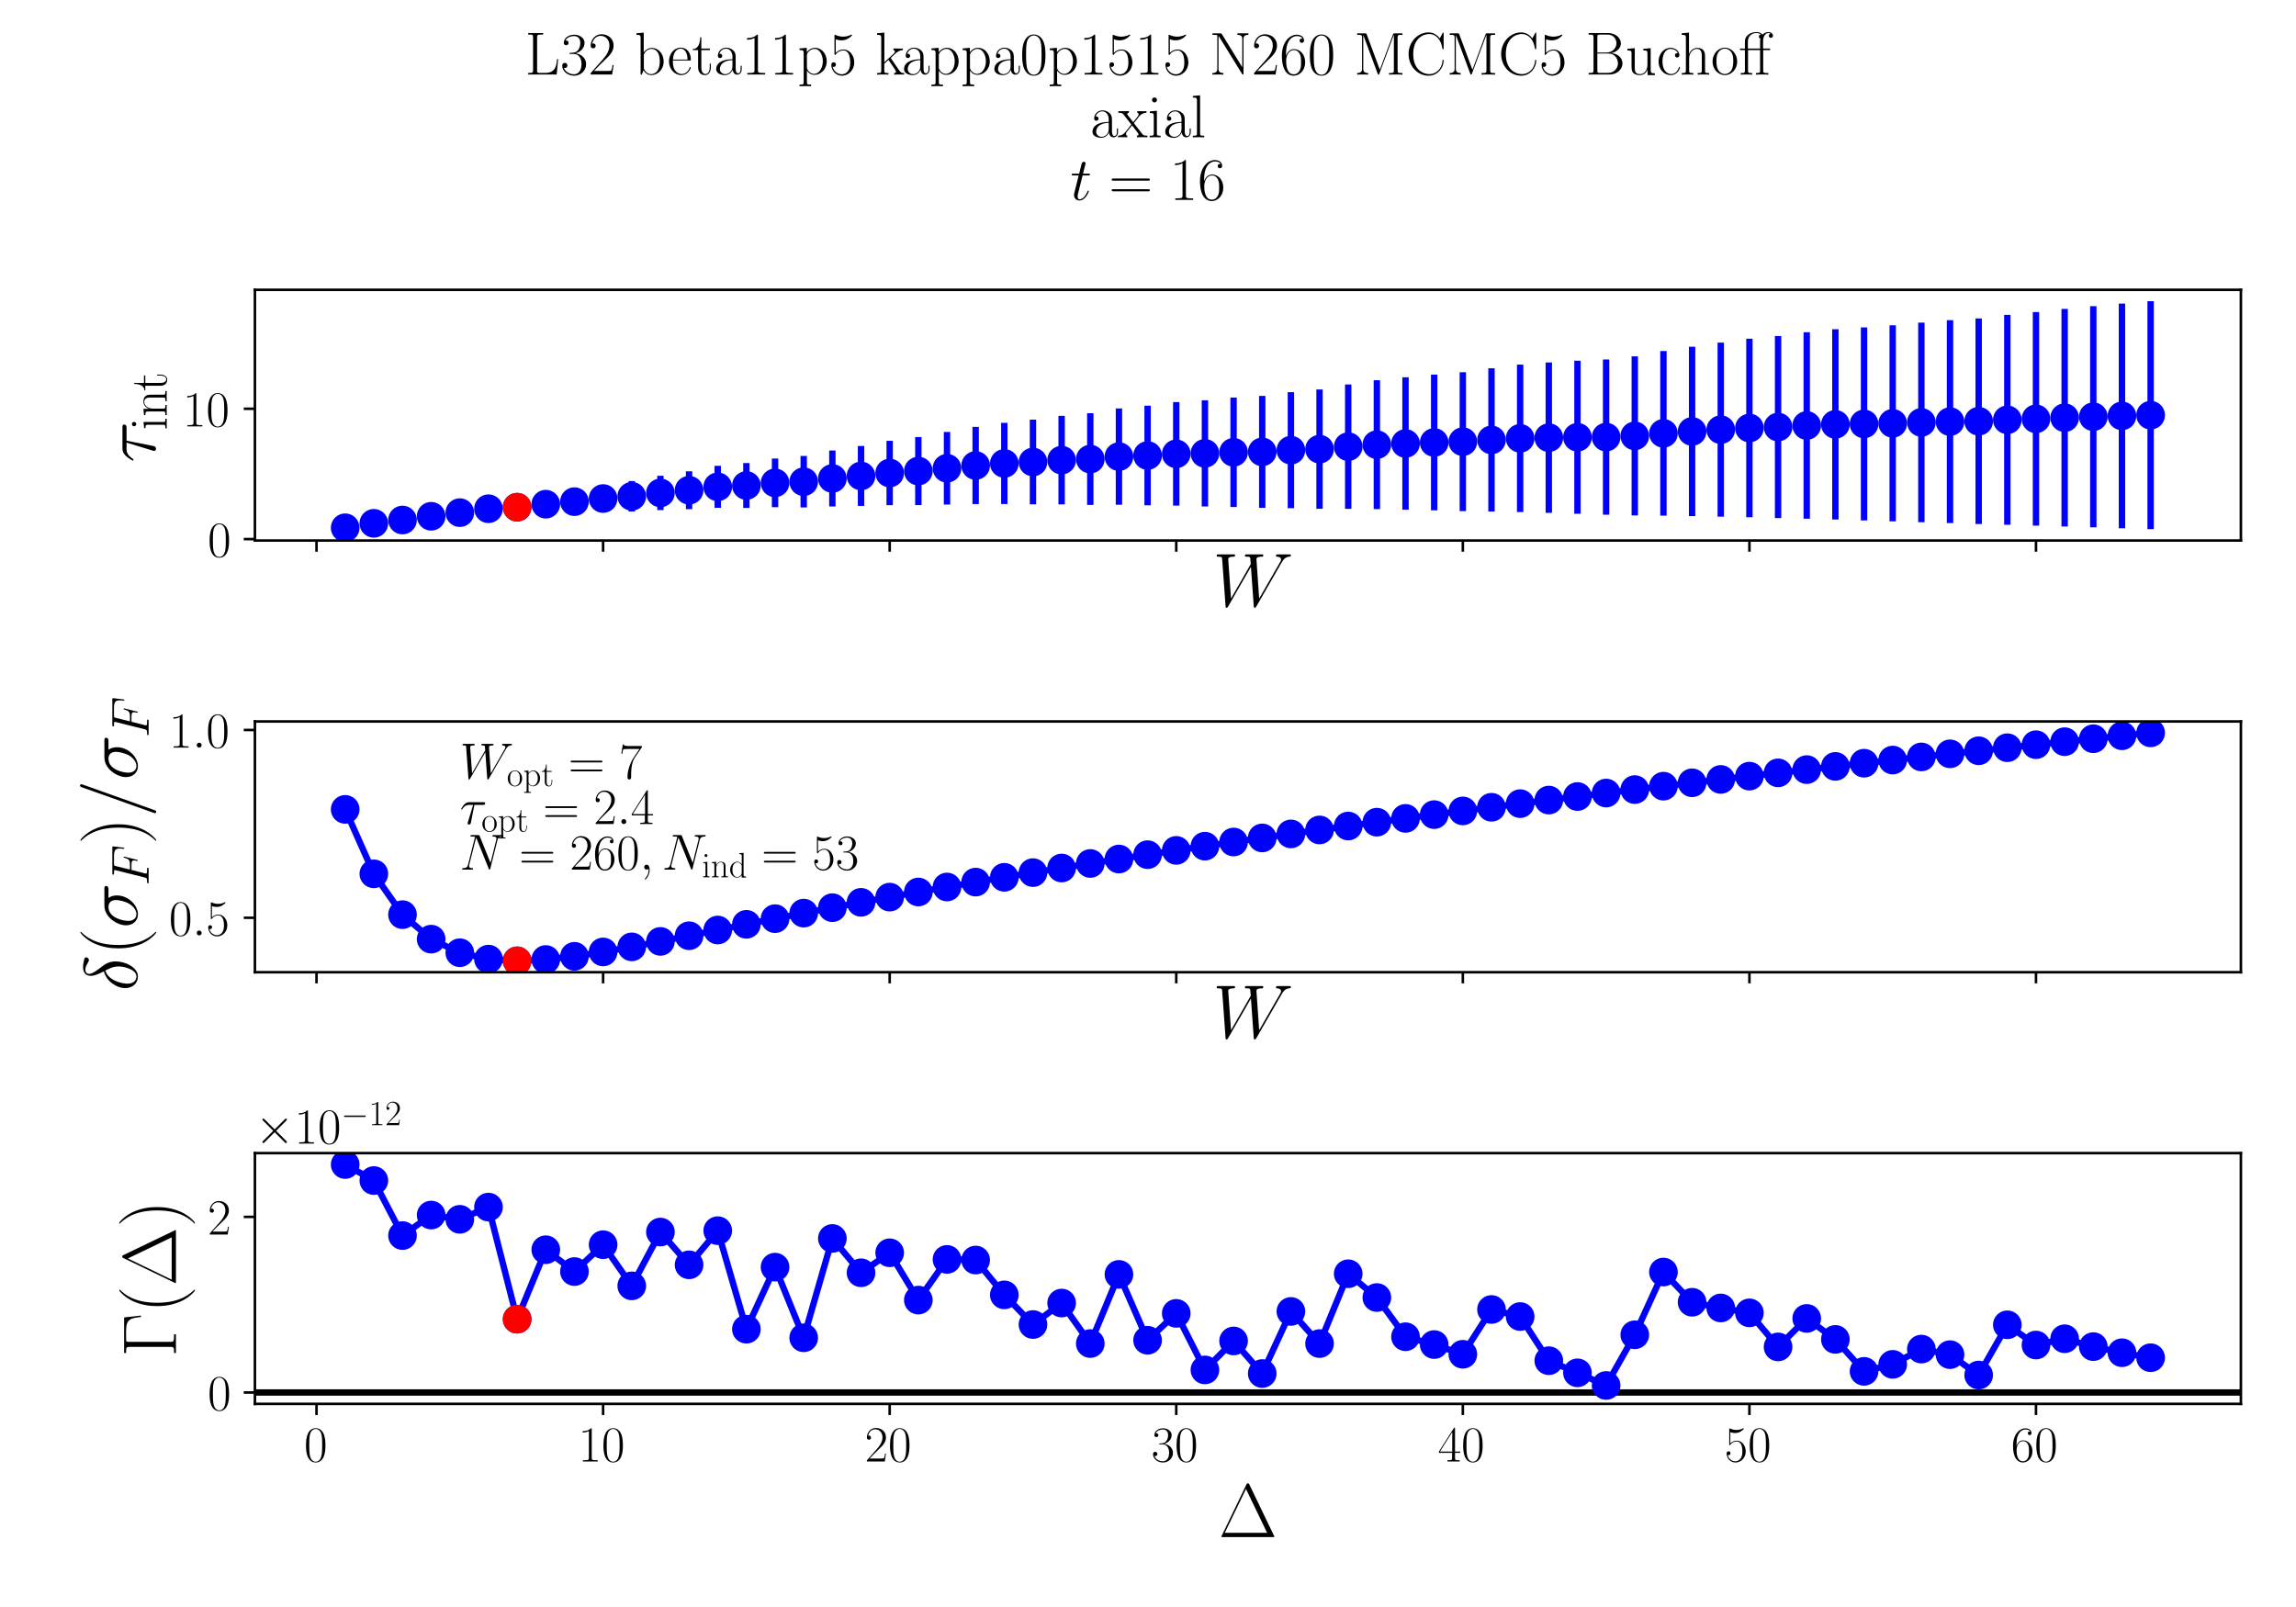 <?xml version="1.0" encoding="utf-8" standalone="no"?>
<!DOCTYPE svg PUBLIC "-//W3C//DTD SVG 1.1//EN"
  "http://www.w3.org/Graphics/SVG/1.1/DTD/svg11.dtd">
<!-- Created with matplotlib (https://matplotlib.org/) -->
<svg height="504pt" version="1.1" viewBox="0 0 720 504" width="720pt" xmlns="http://www.w3.org/2000/svg" xmlns:xlink="http://www.w3.org/1999/xlink">
 <defs>
  <style type="text/css">*{stroke-linecap:butt;stroke-linejoin:round;}</style>
 </defs>
 <g id="figure_1">
  <g id="patch_1">
   <path d="M 0 504 
L 720 504 
L 720 0 
L 0 0 
z
" style="fill:#ffffff;"/>
  </g>
  <g id="axes_1">
   <g id="patch_2">
    <path d="M 79.938 169.529 
L 702.72 169.529 
L 702.72 90.886 
L 79.938 90.886 
z
" style="fill:#ffffff;"/>
   </g>
   <g id="matplotlib.axis_1">
    <g id="xtick_1">
     <g id="line2d_1">
      <defs>
       <path d="M 0 0 
L 0 3.5 
" id="mc0313ba074" style="stroke:#000000;stroke-width:0.8;"/>
      </defs>
      <g>
       <use style="stroke:#000000;stroke-width:0.8;" x="99.259" xlink:href="#mc0313ba074" y="169.529"/>
      </g>
     </g>
    </g>
    <g id="xtick_2">
     <g id="line2d_2">
      <g>
       <use style="stroke:#000000;stroke-width:0.8;" x="189.127" xlink:href="#mc0313ba074" y="169.529"/>
      </g>
     </g>
    </g>
    <g id="xtick_3">
     <g id="line2d_3">
      <g>
       <use style="stroke:#000000;stroke-width:0.8;" x="278.994" xlink:href="#mc0313ba074" y="169.529"/>
      </g>
     </g>
    </g>
    <g id="xtick_4">
     <g id="line2d_4">
      <g>
       <use style="stroke:#000000;stroke-width:0.8;" x="368.862" xlink:href="#mc0313ba074" y="169.529"/>
      </g>
     </g>
    </g>
    <g id="xtick_5">
     <g id="line2d_5">
      <g>
       <use style="stroke:#000000;stroke-width:0.8;" x="458.73" xlink:href="#mc0313ba074" y="169.529"/>
      </g>
     </g>
    </g>
    <g id="xtick_6">
     <g id="line2d_6">
      <g>
       <use style="stroke:#000000;stroke-width:0.8;" x="548.597" xlink:href="#mc0313ba074" y="169.529"/>
      </g>
     </g>
    </g>
    <g id="xtick_7">
     <g id="line2d_7">
      <g>
       <use style="stroke:#000000;stroke-width:0.8;" x="638.465" xlink:href="#mc0313ba074" y="169.529"/>
      </g>
     </g>
    </g>
    <g id="text_1">
     <!-- $W$ -->
     <g transform="translate(380.277 190.134)scale(0.24 -0.24)">
      <defs>
       <path d="M 90.297 56.969 
C 92.594 60.844 94.797 64.516 100.797 65.125 
C 101.703 65.219 102.594 65.312 102.594 66.906 
C 102.594 68 101.703 68 101.406 68 
C 101.203 68 100.5 68 93.906 68 
C 90.906 68 87.797 68 84.906 68 
C 84.297 68 83.094 68 83.094 66.031 
C 83.094 65.094 83.906 65 84.5 65 
C 86.5 65 89.703 64.406 89.703 61.328 
C 89.703 60.031 89.297 59.328 88.297 57.656 
L 61 10.125 
L 57.406 61.922 
C 57.406 63.109 58.5 65 64.094 65 
C 65.406 65 66.406 65 66.406 66.969 
C 66.406 68 65.406 68 64.906 68 
C 61.406 68 57.703 68 54.094 68 
L 48.906 68 
C 47.406 68 45.594 68 44.094 68 
C 43.5 68 42.297 68 42.297 66.031 
C 42.297 65 43 65 44.703 65 
C 49.297 65 49.297 64.891 49.703 58.938 
L 50 55.359 
L 24.094 10.125 
L 20.406 61.422 
C 20.406 62.531 20.406 65 27.203 65 
C 28.297 65 29.406 65 29.406 66.859 
C 29.406 68 28.5 68 27.906 68 
C 24.406 68 20.703 68 17.094 68 
L 11.906 68 
C 10.406 68 8.594 68 7.094 68 
C 6.5 68 5.297 68 5.297 66.031 
C 5.297 65 6.094 65 7.5 65 
C 12.203 65 12.297 64.391 12.5 61.219 
L 16.906 0.281 
C 17 -1.406 17.094 -2 18.297 -2 
C 19.297 -2 19.5 -1.609 20.406 -0.109 
L 50.203 51.672 
L 53.906 0.281 
C 54 -1.406 54.094 -2 55.297 -2 
C 56.297 -2 56.594 -1.5 57.406 -0.109 
z
" id="CMMI12-87"/>
      </defs>
      <use transform="scale(0.996)" xlink:href="#CMMI12-87"/>
     </g>
    </g>
   </g>
   <g id="matplotlib.axis_2">
    <g id="ytick_1">
     <g id="line2d_8">
      <defs>
       <path d="M 0 0 
L -3.5 0 
" id="m6841a8fdde" style="stroke:#000000;stroke-width:0.8;"/>
      </defs>
      <g>
       <use style="stroke:#000000;stroke-width:0.8;" x="79.938" xlink:href="#m6841a8fdde" y="169.072"/>
      </g>
     </g>
     <g id="text_2">
      <!-- $\mathdefault{0}$ -->
      <g transform="translate(65.134 174.606)scale(0.16 -0.16)">
       <defs>
        <path d="M 42 31.641 
C 42 37.75 41.906 48.125 37.703 56.109 
C 34 63.109 28.094 65.594 22.906 65.594 
C 18.094 65.594 12 63.406 8.203 56.203 
C 4.203 48.719 3.797 39.438 3.797 31.641 
C 3.797 25.953 3.906 17.281 7 9.672 
C 11.297 -0.609 19 -2 22.906 -2 
C 27.5 -2 34.5 -0.109 38.594 9.375 
C 41.594 16.281 42 24.359 42 31.641 
z
M 22.906 -0.406 
C 16.5 -0.406 12.703 5.078 11.297 12.688 
C 10.203 18.562 10.203 27.156 10.203 32.75 
C 10.203 40.438 10.203 46.828 11.5 52.922 
C 13.406 61.391 19 64 22.906 64 
C 27 64 32.297 61.297 34.203 53.125 
C 35.5 47.438 35.594 40.734 35.594 32.75 
C 35.594 26.25 35.594 18.266 34.406 12.375 
C 32.297 1.484 26.406 -0.406 22.906 -0.406 
z
" id="CMR17-48"/>
       </defs>
       <use transform="scale(0.996)" xlink:href="#CMR17-48"/>
      </g>
     </g>
    </g>
    <g id="ytick_2">
     <g id="line2d_9">
      <g>
       <use style="stroke:#000000;stroke-width:0.8;" x="79.938" xlink:href="#m6841a8fdde" y="128.195"/>
      </g>
     </g>
     <g id="text_3">
      <!-- $\mathdefault{10}$ -->
      <g transform="translate(57.33 133.73)scale(0.16 -0.16)">
       <defs>
        <path d="M 26.594 63.406 
C 26.594 65.5 26.5 65.5 25.094 65.5 
C 21.203 61.188 15.297 59.797 9.703 59.797 
C 9.406 59.797 8.906 59.797 8.797 59.5 
C 8.703 59.297 8.703 59.094 8.703 57 
C 11.797 57 17 57.594 21 59.984 
L 21 7.203 
C 21 3.688 20.797 2.5 12.203 2.5 
L 9.203 2.5 
L 9.203 0 
C 14 0 19 0 23.797 0 
C 28.594 0 33.594 0 38.406 0 
L 38.406 2.5 
L 35.406 2.5 
C 26.797 2.5 26.594 3.594 26.594 7.156 
z
" id="CMR17-49"/>
       </defs>
       <use transform="scale(0.996)" xlink:href="#CMR17-49"/>
       <use transform="translate(45.69 0)scale(0.996)" xlink:href="#CMR17-48"/>
      </g>
     </g>
    </g>
    <g id="text_4">
     <!-- $\tau_{\mathrm{int}}$ -->
     <g transform="translate(48.679 145.079)rotate(-90)scale(0.24 -0.24)">
      <defs>
       <path d="M 28.703 37.625 
L 45.297 37.625 
C 46.594 37.625 49.906 37.625 49.906 40.812 
C 49.906 43 48 43 46.203 43 
L 18.703 43 
C 16.406 43 13 43 8.406 38.125 
C 5.797 35.234 2.594 29.953 2.594 29.359 
C 2.594 28.766 3.094 28.562 3.703 28.562 
C 4.406 28.562 4.5 28.859 5 29.453 
C 10.203 37.625 15.406 37.625 17.906 37.625 
L 26.203 37.625 
L 15.797 3.484 
C 15.297 1.984 15.297 1.781 15.297 1.484 
C 15.297 0.391 16 -1 18 -1 
C 21.094 -1 21.594 1.688 21.906 3.172 
z
" id="CMMI12-28"/>
       <path d="M 15.5 61.078 
C 15.5 63.266 13.703 65.156 11.406 65.156 
C 9.203 65.156 7.297 63.375 7.297 61.078 
C 7.297 58.891 9.094 57 11.406 57 
C 13.594 57 15.5 58.797 15.5 61.078 
z
M 3.797 42.281 
L 3.797 39.703 
C 9.406 39.703 10.203 39.094 10.203 34.328 
L 10.203 6.672 
C 10.203 2.875 9.797 2.391 3.406 2.391 
L 3.406 -0.203 
C 5.797 0 10.094 0 12.594 0 
C 15 0 19.094 0 21.406 -0.203 
L 21.406 2.391 
C 15.5 2.391 15.297 2.984 15.297 6.562 
L 15.297 43.375 
z
" id="CMR17-105"/>
       <path d="M 41.5 30.203 
C 41.5 35.297 40.5 43.594 28.703 43.594 
C 20.797 43.594 16.703 37.5 15.203 33.5 
L 15.094 33.5 
L 15.094 43.594 
L 3.297 42.5 
L 3.297 39.906 
C 9.203 39.906 10.094 39.297 10.094 34.5 
L 10.094 6.688 
C 10.094 2.875 9.703 2.391 3.297 2.391 
L 3.297 -0.203 
C 5.703 0 10.094 0 12.703 0 
C 15.297 0 19.797 0 22.203 -0.203 
L 22.203 2.391 
C 15.797 2.391 15.406 2.781 15.406 6.688 
L 15.406 25.906 
C 15.406 35.109 21 42 28 42 
C 35.406 42 36.203 35.406 36.203 30.594 
L 36.203 6.688 
C 36.203 2.875 35.797 2.391 29.406 2.391 
L 29.406 -0.203 
C 31.797 0 36.203 0 38.797 0 
C 41.406 0 45.906 0 48.297 -0.203 
L 48.297 2.391 
C 41.906 2.391 41.5 2.781 41.5 6.688 
z
" id="CMR17-110"/>
       <path d="M 15.094 40 
L 29.094 40 
L 29.094 42.578 
L 15.094 42.578 
L 15.094 61 
L 13.297 61 
C 13.094 50.703 9.594 41.688 1.094 41.688 
L 1.094 40 
L 9.797 40 
L 9.797 12.047 
C 9.797 10.156 9.797 -1 21.406 -1 
C 27.297 -1 30.703 4.781 30.703 12.141 
L 30.703 17.812 
L 28.906 17.812 
L 28.906 12.234 
C 28.906 5.375 26.203 0.797 22 0.797 
C 19.094 0.797 15.094 2.781 15.094 11.844 
z
" id="CMR17-116"/>
      </defs>
      <use transform="scale(0.996)" xlink:href="#CMMI12-28"/>
      <use transform="translate(42.364 -14.944)scale(0.697)" xlink:href="#CMR17-105"/>
      <use transform="translate(59.773 -14.944)scale(0.697)" xlink:href="#CMR17-110"/>
      <use transform="translate(93.578 -14.944)scale(0.697)" xlink:href="#CMR17-116"/>
     </g>
    </g>
   </g>
   <g id="LineCollection_1">
    <path clip-path="url(#pfeac712f1e)" d="M 108.246 165.874 
L 108.246 165.174 
" style="fill:none;stroke:#0000ff;stroke-width:2;"/>
    <path clip-path="url(#pfeac712f1e)" d="M 117.233 164.822 
L 117.233 163.428 
" style="fill:none;stroke:#0000ff;stroke-width:2;"/>
    <path clip-path="url(#pfeac712f1e)" d="M 126.22 164.149 
L 126.22 162.031 
" style="fill:none;stroke:#0000ff;stroke-width:2;"/>
    <path clip-path="url(#pfeac712f1e)" d="M 135.206 163.39 
L 135.206 160.448 
" style="fill:none;stroke:#0000ff;stroke-width:2;"/>
    <path clip-path="url(#pfeac712f1e)" d="M 144.193 162.693 
L 144.193 158.86 
" style="fill:none;stroke:#0000ff;stroke-width:2;"/>
    <path clip-path="url(#pfeac712f1e)" d="M 153.18 161.965 
L 153.18 157.142 
" style="fill:none;stroke:#0000ff;stroke-width:2;"/>
    <path clip-path="url(#pfeac712f1e)" d="M 162.167 161.859 
L 162.167 156.281 
" style="fill:none;stroke:#0000ff;stroke-width:2;"/>
    <path clip-path="url(#pfeac712f1e)" d="M 171.153 161.403 
L 171.153 154.853 
" style="fill:none;stroke:#0000ff;stroke-width:2;"/>
    <path clip-path="url(#pfeac712f1e)" d="M 180.14 161.079 
L 180.14 153.581 
" style="fill:none;stroke:#0000ff;stroke-width:2;"/>
    <path clip-path="url(#pfeac712f1e)" d="M 189.127 160.643 
L 189.127 152.068 
" style="fill:none;stroke:#0000ff;stroke-width:2;"/>
    <path clip-path="url(#pfeac712f1e)" d="M 198.114 160.423 
L 198.114 150.88 
" style="fill:none;stroke:#0000ff;stroke-width:2;"/>
    <path clip-path="url(#pfeac712f1e)" d="M 207.1 159.968 
L 207.1 149.218 
" style="fill:none;stroke:#0000ff;stroke-width:2;"/>
    <path clip-path="url(#pfeac712f1e)" d="M 216.087 159.685 
L 216.087 147.817 
" style="fill:none;stroke:#0000ff;stroke-width:2;"/>
    <path clip-path="url(#pfeac712f1e)" d="M 225.074 159.267 
L 225.074 146.099 
" style="fill:none;stroke:#0000ff;stroke-width:2;"/>
    <path clip-path="url(#pfeac712f1e)" d="M 234.061 159.3 
L 234.061 145.231 
" style="fill:none;stroke:#0000ff;stroke-width:2;"/>
    <path clip-path="url(#pfeac712f1e)" d="M 243.047 159.073 
L 243.047 143.804 
" style="fill:none;stroke:#0000ff;stroke-width:2;"/>
    <path clip-path="url(#pfeac712f1e)" d="M 252.034 159.155 
L 252.034 143 
" style="fill:none;stroke:#0000ff;stroke-width:2;"/>
    <path clip-path="url(#pfeac712f1e)" d="M 261.021 158.836 
L 261.021 141.286 
" style="fill:none;stroke:#0000ff;stroke-width:2;"/>
    <path clip-path="url(#pfeac712f1e)" d="M 270.008 158.673 
L 270.008 139.869 
" style="fill:none;stroke:#0000ff;stroke-width:2;"/>
    <path clip-path="url(#pfeac712f1e)" d="M 278.994 158.446 
L 278.994 138.253 
" style="fill:none;stroke:#0000ff;stroke-width:2;"/>
    <path clip-path="url(#pfeac712f1e)" d="M 287.981 158.416 
L 287.981 137.064 
" style="fill:none;stroke:#0000ff;stroke-width:2;"/>
    <path clip-path="url(#pfeac712f1e)" d="M 296.968 158.242 
L 296.968 135.481 
" style="fill:none;stroke:#0000ff;stroke-width:2;"/>
    <path clip-path="url(#pfeac712f1e)" d="M 305.955 158.086 
L 305.955 133.89 
" style="fill:none;stroke:#0000ff;stroke-width:2;"/>
    <path clip-path="url(#pfeac712f1e)" d="M 314.942 158.069 
L 314.942 132.619 
" style="fill:none;stroke:#0000ff;stroke-width:2;"/>
    <path clip-path="url(#pfeac712f1e)" d="M 323.928 158.166 
L 323.928 131.625 
" style="fill:none;stroke:#0000ff;stroke-width:2;"/>
    <path clip-path="url(#pfeac712f1e)" d="M 332.915 158.194 
L 332.915 130.417 
" style="fill:none;stroke:#0000ff;stroke-width:2;"/>
    <path clip-path="url(#pfeac712f1e)" d="M 341.902 158.366 
L 341.902 129.6 
" style="fill:none;stroke:#0000ff;stroke-width:2;"/>
    <path clip-path="url(#pfeac712f1e)" d="M 350.889 158.312 
L 350.889 128.096 
" style="fill:none;stroke:#0000ff;stroke-width:2;"/>
    <path clip-path="url(#pfeac712f1e)" d="M 359.875 158.481 
L 359.875 127.237 
" style="fill:none;stroke:#0000ff;stroke-width:2;"/>
    <path clip-path="url(#pfeac712f1e)" d="M 368.862 158.568 
L 368.862 126.106 
" style="fill:none;stroke:#0000ff;stroke-width:2;"/>
    <path clip-path="url(#pfeac712f1e)" d="M 377.849 158.835 
L 377.849 125.541 
" style="fill:none;stroke:#0000ff;stroke-width:2;"/>
    <path clip-path="url(#pfeac712f1e)" d="M 386.836 159.013 
L 386.836 124.684 
" style="fill:none;stroke:#0000ff;stroke-width:2;"/>
    <path clip-path="url(#pfeac712f1e)" d="M 395.822 159.287 
L 395.822 124.159 
" style="fill:none;stroke:#0000ff;stroke-width:2;"/>
    <path clip-path="url(#pfeac712f1e)" d="M 404.809 159.384 
L 404.809 122.993 
" style="fill:none;stroke:#0000ff;stroke-width:2;"/>
    <path clip-path="url(#pfeac712f1e)" d="M 413.796 159.575 
L 413.796 122.156 
" style="fill:none;stroke:#0000ff;stroke-width:2;"/>
    <path clip-path="url(#pfeac712f1e)" d="M 422.783 159.581 
L 422.783 120.583 
" style="fill:none;stroke:#0000ff;stroke-width:2;"/>
    <path clip-path="url(#pfeac712f1e)" d="M 431.769 159.661 
L 431.769 119.251 
" style="fill:none;stroke:#0000ff;stroke-width:2;"/>
    <path clip-path="url(#pfeac712f1e)" d="M 440.756 159.85 
L 440.756 118.327 
" style="fill:none;stroke:#0000ff;stroke-width:2;"/>
    <path clip-path="url(#pfeac712f1e)" d="M 449.743 160.061 
L 449.743 117.483 
" style="fill:none;stroke:#0000ff;stroke-width:2;"/>
    <path clip-path="url(#pfeac712f1e)" d="M 458.73 160.297 
L 458.73 116.742 
" style="fill:none;stroke:#0000ff;stroke-width:2;"/>
    <path clip-path="url(#pfeac712f1e)" d="M 467.716 160.429 
L 467.716 115.516 
" style="fill:none;stroke:#0000ff;stroke-width:2;"/>
    <path clip-path="url(#pfeac712f1e)" d="M 476.703 160.583 
L 476.703 114.359 
" style="fill:none;stroke:#0000ff;stroke-width:2;"/>
    <path clip-path="url(#pfeac712f1e)" d="M 485.69 160.842 
L 485.69 113.681 
" style="fill:none;stroke:#0000ff;stroke-width:2;"/>
    <path clip-path="url(#pfeac712f1e)" d="M 494.677 161.127 
L 494.677 113.136 
" style="fill:none;stroke:#0000ff;stroke-width:2;"/>
    <path clip-path="url(#pfeac712f1e)" d="M 503.663 161.437 
L 503.663 112.734 
" style="fill:none;stroke:#0000ff;stroke-width:2;"/>
    <path clip-path="url(#pfeac712f1e)" d="M 512.65 161.641 
L 512.65 111.768 
" style="fill:none;stroke:#0000ff;stroke-width:2;"/>
    <path clip-path="url(#pfeac712f1e)" d="M 521.637 161.724 
L 521.637 110.096 
" style="fill:none;stroke:#0000ff;stroke-width:2;"/>
    <path clip-path="url(#pfeac712f1e)" d="M 530.624 161.876 
L 530.624 108.754 
" style="fill:none;stroke:#0000ff;stroke-width:2;"/>
    <path clip-path="url(#pfeac712f1e)" d="M 539.61 162.045 
L 539.61 107.469 
" style="fill:none;stroke:#0000ff;stroke-width:2;"/>
    <path clip-path="url(#pfeac712f1e)" d="M 548.597 162.23 
L 548.597 106.234 
" style="fill:none;stroke:#0000ff;stroke-width:2;"/>
    <path clip-path="url(#pfeac712f1e)" d="M 557.584 162.48 
L 557.584 105.382 
" style="fill:none;stroke:#0000ff;stroke-width:2;"/>
    <path clip-path="url(#pfeac712f1e)" d="M 566.571 162.684 
L 566.571 104.2 
" style="fill:none;stroke:#0000ff;stroke-width:2;"/>
    <path clip-path="url(#pfeac712f1e)" d="M 575.557 162.928 
L 575.557 103.256 
" style="fill:none;stroke:#0000ff;stroke-width:2;"/>
    <path clip-path="url(#pfeac712f1e)" d="M 584.544 163.226 
L 584.544 102.679 
" style="fill:none;stroke:#0000ff;stroke-width:2;"/>
    <path clip-path="url(#pfeac712f1e)" d="M 593.531 163.513 
L 593.531 102.021 
" style="fill:none;stroke:#0000ff;stroke-width:2;"/>
    <path clip-path="url(#pfeac712f1e)" d="M 602.518 163.776 
L 602.518 101.185 
" style="fill:none;stroke:#0000ff;stroke-width:2;"/>
    <path clip-path="url(#pfeac712f1e)" d="M 611.504 164.05 
L 611.504 100.412 
" style="fill:none;stroke:#0000ff;stroke-width:2;"/>
    <path clip-path="url(#pfeac712f1e)" d="M 620.491 164.352 
L 620.491 99.88 
" style="fill:none;stroke:#0000ff;stroke-width:2;"/>
    <path clip-path="url(#pfeac712f1e)" d="M 629.478 164.588 
L 629.478 98.751 
" style="fill:none;stroke:#0000ff;stroke-width:2;"/>
    <path clip-path="url(#pfeac712f1e)" d="M 638.465 164.853 
L 638.465 97.86 
" style="fill:none;stroke:#0000ff;stroke-width:2;"/>
    <path clip-path="url(#pfeac712f1e)" d="M 647.451 165.114 
L 647.451 96.89 
" style="fill:none;stroke:#0000ff;stroke-width:2;"/>
    <path clip-path="url(#pfeac712f1e)" d="M 656.438 165.386 
L 656.438 96.013 
" style="fill:none;stroke:#0000ff;stroke-width:2;"/>
    <path clip-path="url(#pfeac712f1e)" d="M 665.425 165.667 
L 665.425 95.207 
" style="fill:none;stroke:#0000ff;stroke-width:2;"/>
    <path clip-path="url(#pfeac712f1e)" d="M 674.412 165.955 
L 674.412 94.46 
" style="fill:none;stroke:#0000ff;stroke-width:2;"/>
   </g>
   <g id="LineCollection_2">
    <path clip-path="url(#pfeac712f1e)" d="M 162.167 161.859 
L 162.167 156.281 
" style="fill:none;stroke:#ff0000;stroke-width:2;"/>
   </g>
   <g id="line2d_10">
    <defs>
     <path d="M 0 4 
C 1.061 4 2.078 3.579 2.828 2.828 
C 3.579 2.078 4 1.061 4 0 
C 4 -1.061 3.579 -2.078 2.828 -2.828 
C 2.078 -3.579 1.061 -4 0 -4 
C -1.061 -4 -2.078 -3.579 -2.828 -2.828 
C -3.579 -2.078 -4 -1.061 -4 0 
C -4 1.061 -3.579 2.078 -2.828 2.828 
C -2.078 3.579 -1.061 4 0 4 
z
" id="m4d98a344c5" style="stroke:#0000ff;"/>
    </defs>
    <g clip-path="url(#pfeac712f1e)">
     <use style="fill:#0000ff;stroke:#0000ff;" x="108.246" xlink:href="#m4d98a344c5" y="165.524"/>
     <use style="fill:#0000ff;stroke:#0000ff;" x="117.233" xlink:href="#m4d98a344c5" y="164.125"/>
     <use style="fill:#0000ff;stroke:#0000ff;" x="126.22" xlink:href="#m4d98a344c5" y="163.09"/>
     <use style="fill:#0000ff;stroke:#0000ff;" x="135.206" xlink:href="#m4d98a344c5" y="161.919"/>
     <use style="fill:#0000ff;stroke:#0000ff;" x="144.193" xlink:href="#m4d98a344c5" y="160.777"/>
     <use style="fill:#0000ff;stroke:#0000ff;" x="153.18" xlink:href="#m4d98a344c5" y="159.553"/>
     <use style="fill:#0000ff;stroke:#0000ff;" x="162.167" xlink:href="#m4d98a344c5" y="159.07"/>
     <use style="fill:#0000ff;stroke:#0000ff;" x="171.153" xlink:href="#m4d98a344c5" y="158.128"/>
     <use style="fill:#0000ff;stroke:#0000ff;" x="180.14" xlink:href="#m4d98a344c5" y="157.33"/>
     <use style="fill:#0000ff;stroke:#0000ff;" x="189.127" xlink:href="#m4d98a344c5" y="156.355"/>
     <use style="fill:#0000ff;stroke:#0000ff;" x="198.114" xlink:href="#m4d98a344c5" y="155.652"/>
     <use style="fill:#0000ff;stroke:#0000ff;" x="207.1" xlink:href="#m4d98a344c5" y="154.593"/>
     <use style="fill:#0000ff;stroke:#0000ff;" x="216.087" xlink:href="#m4d98a344c5" y="153.751"/>
     <use style="fill:#0000ff;stroke:#0000ff;" x="225.074" xlink:href="#m4d98a344c5" y="152.683"/>
     <use style="fill:#0000ff;stroke:#0000ff;" x="234.061" xlink:href="#m4d98a344c5" y="152.266"/>
     <use style="fill:#0000ff;stroke:#0000ff;" x="243.047" xlink:href="#m4d98a344c5" y="151.438"/>
     <use style="fill:#0000ff;stroke:#0000ff;" x="252.034" xlink:href="#m4d98a344c5" y="151.078"/>
     <use style="fill:#0000ff;stroke:#0000ff;" x="261.021" xlink:href="#m4d98a344c5" y="150.061"/>
     <use style="fill:#0000ff;stroke:#0000ff;" x="270.008" xlink:href="#m4d98a344c5" y="149.271"/>
     <use style="fill:#0000ff;stroke:#0000ff;" x="278.994" xlink:href="#m4d98a344c5" y="148.35"/>
     <use style="fill:#0000ff;stroke:#0000ff;" x="287.981" xlink:href="#m4d98a344c5" y="147.74"/>
     <use style="fill:#0000ff;stroke:#0000ff;" x="296.968" xlink:href="#m4d98a344c5" y="146.862"/>
     <use style="fill:#0000ff;stroke:#0000ff;" x="305.955" xlink:href="#m4d98a344c5" y="145.988"/>
     <use style="fill:#0000ff;stroke:#0000ff;" x="314.942" xlink:href="#m4d98a344c5" y="145.344"/>
     <use style="fill:#0000ff;stroke:#0000ff;" x="323.928" xlink:href="#m4d98a344c5" y="144.896"/>
     <use style="fill:#0000ff;stroke:#0000ff;" x="332.915" xlink:href="#m4d98a344c5" y="144.305"/>
     <use style="fill:#0000ff;stroke:#0000ff;" x="341.902" xlink:href="#m4d98a344c5" y="143.983"/>
     <use style="fill:#0000ff;stroke:#0000ff;" x="350.889" xlink:href="#m4d98a344c5" y="143.204"/>
     <use style="fill:#0000ff;stroke:#0000ff;" x="359.875" xlink:href="#m4d98a344c5" y="142.859"/>
     <use style="fill:#0000ff;stroke:#0000ff;" x="368.862" xlink:href="#m4d98a344c5" y="142.337"/>
     <use style="fill:#0000ff;stroke:#0000ff;" x="377.849" xlink:href="#m4d98a344c5" y="142.188"/>
     <use style="fill:#0000ff;stroke:#0000ff;" x="386.836" xlink:href="#m4d98a344c5" y="141.848"/>
     <use style="fill:#0000ff;stroke:#0000ff;" x="395.822" xlink:href="#m4d98a344c5" y="141.723"/>
     <use style="fill:#0000ff;stroke:#0000ff;" x="404.809" xlink:href="#m4d98a344c5" y="141.188"/>
     <use style="fill:#0000ff;stroke:#0000ff;" x="413.796" xlink:href="#m4d98a344c5" y="140.866"/>
     <use style="fill:#0000ff;stroke:#0000ff;" x="422.783" xlink:href="#m4d98a344c5" y="140.082"/>
     <use style="fill:#0000ff;stroke:#0000ff;" x="431.769" xlink:href="#m4d98a344c5" y="139.456"/>
     <use style="fill:#0000ff;stroke:#0000ff;" x="440.756" xlink:href="#m4d98a344c5" y="139.088"/>
     <use style="fill:#0000ff;stroke:#0000ff;" x="449.743" xlink:href="#m4d98a344c5" y="138.772"/>
     <use style="fill:#0000ff;stroke:#0000ff;" x="458.73" xlink:href="#m4d98a344c5" y="138.52"/>
     <use style="fill:#0000ff;stroke:#0000ff;" x="467.716" xlink:href="#m4d98a344c5" y="137.972"/>
     <use style="fill:#0000ff;stroke:#0000ff;" x="476.703" xlink:href="#m4d98a344c5" y="137.471"/>
     <use style="fill:#0000ff;stroke:#0000ff;" x="485.69" xlink:href="#m4d98a344c5" y="137.261"/>
     <use style="fill:#0000ff;stroke:#0000ff;" x="494.677" xlink:href="#m4d98a344c5" y="137.132"/>
     <use style="fill:#0000ff;stroke:#0000ff;" x="503.663" xlink:href="#m4d98a344c5" y="137.085"/>
     <use style="fill:#0000ff;stroke:#0000ff;" x="512.65" xlink:href="#m4d98a344c5" y="136.705"/>
     <use style="fill:#0000ff;stroke:#0000ff;" x="521.637" xlink:href="#m4d98a344c5" y="135.91"/>
     <use style="fill:#0000ff;stroke:#0000ff;" x="530.624" xlink:href="#m4d98a344c5" y="135.315"/>
     <use style="fill:#0000ff;stroke:#0000ff;" x="539.61" xlink:href="#m4d98a344c5" y="134.757"/>
     <use style="fill:#0000ff;stroke:#0000ff;" x="548.597" xlink:href="#m4d98a344c5" y="134.232"/>
     <use style="fill:#0000ff;stroke:#0000ff;" x="557.584" xlink:href="#m4d98a344c5" y="133.931"/>
     <use style="fill:#0000ff;stroke:#0000ff;" x="566.571" xlink:href="#m4d98a344c5" y="133.442"/>
     <use style="fill:#0000ff;stroke:#0000ff;" x="575.557" xlink:href="#m4d98a344c5" y="133.092"/>
     <use style="fill:#0000ff;stroke:#0000ff;" x="584.544" xlink:href="#m4d98a344c5" y="132.953"/>
     <use style="fill:#0000ff;stroke:#0000ff;" x="593.531" xlink:href="#m4d98a344c5" y="132.767"/>
     <use style="fill:#0000ff;stroke:#0000ff;" x="602.518" xlink:href="#m4d98a344c5" y="132.481"/>
     <use style="fill:#0000ff;stroke:#0000ff;" x="611.504" xlink:href="#m4d98a344c5" y="132.231"/>
     <use style="fill:#0000ff;stroke:#0000ff;" x="620.491" xlink:href="#m4d98a344c5" y="132.116"/>
     <use style="fill:#0000ff;stroke:#0000ff;" x="629.478" xlink:href="#m4d98a344c5" y="131.67"/>
     <use style="fill:#0000ff;stroke:#0000ff;" x="638.465" xlink:href="#m4d98a344c5" y="131.357"/>
     <use style="fill:#0000ff;stroke:#0000ff;" x="647.451" xlink:href="#m4d98a344c5" y="131.002"/>
     <use style="fill:#0000ff;stroke:#0000ff;" x="656.438" xlink:href="#m4d98a344c5" y="130.699"/>
     <use style="fill:#0000ff;stroke:#0000ff;" x="665.425" xlink:href="#m4d98a344c5" y="130.437"/>
     <use style="fill:#0000ff;stroke:#0000ff;" x="674.412" xlink:href="#m4d98a344c5" y="130.208"/>
    </g>
   </g>
   <g id="line2d_11">
    <defs>
     <path d="M 0 4 
C 1.061 4 2.078 3.579 2.828 2.828 
C 3.579 2.078 4 1.061 4 0 
C 4 -1.061 3.579 -2.078 2.828 -2.828 
C 2.078 -3.579 1.061 -4 0 -4 
C -1.061 -4 -2.078 -3.579 -2.828 -2.828 
C -3.579 -2.078 -4 -1.061 -4 0 
C -4 1.061 -3.579 2.078 -2.828 2.828 
C -2.078 3.579 -1.061 4 0 4 
z
" id="mdd55fa918b" style="stroke:#ff0000;"/>
    </defs>
    <g clip-path="url(#pfeac712f1e)">
     <use style="fill:#ff0000;stroke:#ff0000;" x="162.167" xlink:href="#mdd55fa918b" y="159.07"/>
    </g>
   </g>
   <g id="patch_3">
    <path d="M 79.938 169.529 
L 79.938 90.886 
" style="fill:none;stroke:#000000;stroke-linecap:square;stroke-linejoin:miter;stroke-width:0.8;"/>
   </g>
   <g id="patch_4">
    <path d="M 702.72 169.529 
L 702.72 90.886 
" style="fill:none;stroke:#000000;stroke-linecap:square;stroke-linejoin:miter;stroke-width:0.8;"/>
   </g>
   <g id="patch_5">
    <path d="M 79.938 169.529 
L 702.72 169.529 
" style="fill:none;stroke:#000000;stroke-linecap:square;stroke-linejoin:miter;stroke-width:0.8;"/>
   </g>
   <g id="patch_6">
    <path d="M 79.938 90.886 
L 702.72 90.886 
" style="fill:none;stroke:#000000;stroke-linecap:square;stroke-linejoin:miter;stroke-width:0.8;"/>
   </g>
  </g>
  <g id="axes_2">
   <g id="patch_7">
    <path d="M 79.938 304.913 
L 702.72 304.913 
L 702.72 226.269 
L 79.938 226.269 
z
" style="fill:#ffffff;"/>
   </g>
   <g id="matplotlib.axis_3">
    <g id="xtick_8">
     <g id="line2d_12">
      <g>
       <use style="stroke:#000000;stroke-width:0.8;" x="99.259" xlink:href="#mc0313ba074" y="304.913"/>
      </g>
     </g>
    </g>
    <g id="xtick_9">
     <g id="line2d_13">
      <g>
       <use style="stroke:#000000;stroke-width:0.8;" x="189.127" xlink:href="#mc0313ba074" y="304.913"/>
      </g>
     </g>
    </g>
    <g id="xtick_10">
     <g id="line2d_14">
      <g>
       <use style="stroke:#000000;stroke-width:0.8;" x="278.994" xlink:href="#mc0313ba074" y="304.913"/>
      </g>
     </g>
    </g>
    <g id="xtick_11">
     <g id="line2d_15">
      <g>
       <use style="stroke:#000000;stroke-width:0.8;" x="368.862" xlink:href="#mc0313ba074" y="304.913"/>
      </g>
     </g>
    </g>
    <g id="xtick_12">
     <g id="line2d_16">
      <g>
       <use style="stroke:#000000;stroke-width:0.8;" x="458.73" xlink:href="#mc0313ba074" y="304.913"/>
      </g>
     </g>
    </g>
    <g id="xtick_13">
     <g id="line2d_17">
      <g>
       <use style="stroke:#000000;stroke-width:0.8;" x="548.597" xlink:href="#mc0313ba074" y="304.913"/>
      </g>
     </g>
    </g>
    <g id="xtick_14">
     <g id="line2d_18">
      <g>
       <use style="stroke:#000000;stroke-width:0.8;" x="638.465" xlink:href="#mc0313ba074" y="304.913"/>
      </g>
     </g>
    </g>
    <g id="text_5">
     <!-- $W$ -->
     <g transform="translate(380.277 325.517)scale(0.24 -0.24)">
      <use transform="scale(0.996)" xlink:href="#CMMI12-87"/>
     </g>
    </g>
   </g>
   <g id="matplotlib.axis_4">
    <g id="ytick_3">
     <g id="line2d_19">
      <g>
       <use style="stroke:#000000;stroke-width:0.8;" x="79.938" xlink:href="#m6841a8fdde" y="287.836"/>
      </g>
     </g>
     <g id="text_6">
      <!-- $\mathdefault{0.5}$ -->
      <g transform="translate(52.994 293.371)scale(0.16 -0.16)">
       <defs>
        <path d="M 18.406 4.797 
C 18.406 7.688 16 9.672 13.594 9.672 
C 10.703 9.672 8.703 7.281 8.703 4.891 
C 8.703 2 11.094 0 13.5 0 
C 16.406 0 18.406 2.391 18.406 4.797 
z
" id="CMMI12-58"/>
        <path d="M 11.406 57.688 
C 12.406 57.281 16.5 56 20.703 56 
C 30 56 35.094 61.109 38 64.062 
C 38 64.953 38 65.5 37.406 65.5 
C 37.297 65.5 37.094 65.5 36.297 65.047 
C 32.797 63.406 28.703 62.078 23.703 62.078 
C 20.703 62.078 16.203 62.484 11.297 64.672 
C 10.203 65.172 10 65.172 9.906 65.172 
C 9.406 65.172 9.297 65.062 9.297 63.078 
L 9.297 34.422 
C 9.297 32.641 9.297 32.141 10.297 32.141 
C 10.797 32.141 11 32.344 11.5 33.031 
C 14.703 37.516 19.094 39.406 24.094 39.406 
C 27.594 39.406 35.094 37.219 35.094 20.141 
C 35.094 16.953 35.094 11.172 32.094 6.578 
C 29.594 2.484 25.703 0.391 21.406 0.391 
C 14.797 0.391 8.094 5 6.297 12.719 
C 6.703 12.609 7.5 12.422 7.906 12.422 
C 9.203 12.422 11.703 13.125 11.703 16.219 
C 11.703 18.906 9.797 20 7.906 20 
C 5.594 20 4.094 18.594 4.094 15.797 
C 4.094 7.094 11 -2 21.594 -2 
C 31.906 -2 41.703 6.875 41.703 19.75 
C 41.703 31.719 33.906 41 24.203 41 
C 19.094 41 14.797 39.109 11.406 35.531 
z
" id="CMR17-53"/>
       </defs>
       <use transform="scale(0.996)" xlink:href="#CMR17-48"/>
       <use transform="translate(45.69 0)scale(0.996)" xlink:href="#CMMI12-58"/>
       <use transform="translate(72.788 0)scale(0.996)" xlink:href="#CMR17-53"/>
      </g>
     </g>
    </g>
    <g id="ytick_4">
     <g id="line2d_20">
      <g>
       <use style="stroke:#000000;stroke-width:0.8;" x="79.938" xlink:href="#m6841a8fdde" y="228.934"/>
      </g>
     </g>
     <g id="text_7">
      <!-- $\mathdefault{1.0}$ -->
      <g transform="translate(52.994 234.469)scale(0.16 -0.16)">
       <use transform="scale(0.996)" xlink:href="#CMR17-49"/>
       <use transform="translate(45.69 0)scale(0.996)" xlink:href="#CMMI12-58"/>
       <use transform="translate(72.788 0)scale(0.996)" xlink:href="#CMR17-48"/>
      </g>
     </g>
    </g>
    <g id="text_8">
     <!-- $\delta(\sigma_F)/\sigma_F$ -->
     <g transform="translate(43.017 310.847)rotate(-90)scale(0.24 -0.24)">
      <defs>
       <path d="M 26 43.672 
C 13.203 40.578 4 27.312 4 15.641 
C 4 4.984 11.203 -1 19.203 -1 
C 31 -1 39 15.156 39 28.406 
C 39 37.375 34.797 42.875 32.297 46.156 
C 28.594 50.844 22.594 58.531 22.594 63.312 
C 22.594 65.016 23.906 68 28.297 68 
C 31.406 68 33.297 66.906 36.297 65.203 
C 37.203 64.594 39.5 63.312 40.797 63.312 
C 42.906 63.312 44.406 65.391 44.406 66.984 
C 44.406 68.891 42.906 69.188 39.406 69.984 
C 34.703 70.984 33.297 70.984 31.594 70.984 
C 29.906 70.984 20.094 70.984 20.094 60.812 
C 20.094 55.922 22.594 50.25 26 43.672 
z
M 27.094 41.703 
C 30.906 33.828 32.406 30.844 32.406 24.375 
C 32.406 16.609 28.203 0.984 19.297 0.984 
C 15.406 0.984 9.797 3.578 9.797 12.828 
C 9.797 19.297 13.5 38.109 27.094 41.703 
z
" id="CMMI12-14"/>
       <path d="M 30.594 -24.391 
C 30.594 -24.297 30.594 -24.094 30.297 -23.797 
C 25.703 -19.125 13.406 -6.359 13.406 24.703 
C 13.406 55.766 25.5 68.422 30.406 73.391 
C 30.406 73.5 30.594 73.703 30.594 74 
C 30.594 74.297 30.297 74.5 29.906 74.5 
C 28.797 74.5 20.297 67.125 15.406 56.156 
C 10.406 45.109 9 34.359 9 24.812 
C 9 17.625 9.703 5.484 15.703 -7.359 
C 20.5 -17.734 28.703 -25 29.906 -25 
C 30.406 -25 30.594 -24.797 30.594 -24.391 
z
" id="CMR17-40"/>
       <path d="M 50.797 37.625 
C 52.094 37.625 55.406 37.625 55.406 40.812 
C 55.406 43 53.5 43 51.703 43 
L 29.594 43 
C 14.594 43 3.797 26.344 3.797 14.562 
C 3.797 6.094 9.297 -1 18.297 -1 
C 30.094 -1 43 11.672 43 26.641 
C 43 30.531 42.094 34.312 39.703 37.625 
z
M 18.406 1 
C 13.297 1 9.594 4.891 9.594 11.781 
C 9.594 17.766 13.203 37.625 27.906 37.625 
C 32.203 37.625 37 35.531 37 27.828 
C 37 24.344 35.406 15.953 31.906 10.188 
C 28.297 4.297 22.906 1 18.406 1 
z
" id="CMMI12-27"/>
       <path d="M 29.703 32.109 
L 39.297 32.109 
C 46.906 32.109 47.5 30.406 47.5 27.516 
C 47.5 26.219 47.297 24.828 46.797 22.625 
C 46.594 22.234 46.5 21.734 46.5 21.531 
C 46.5 20.828 46.906 20.438 47.594 20.438 
C 48.406 20.438 48.5 20.828 48.906 22.422 
L 54.703 45.859 
C 54.703 46.266 54.406 46.859 53.703 46.859 
C 52.797 46.859 52.703 46.469 52.297 44.734 
C 50.203 37.125 48.203 35 39.5 35 
L 30.406 35 
L 36.906 61.344 
C 37.797 64.906 38 64.906 42.094 64.906 
L 55.5 64.906 
C 68 64.906 69.797 61.219 69.797 54.125 
C 69.797 53.531 69.797 51.328 69.5 48.734 
C 69.406 48.344 69.203 47.047 69.203 46.641 
C 69.203 45.844 69.703 45.547 70.297 45.547 
C 71 45.547 71.406 45.953 71.594 47.734 
L 73.703 65.219 
C 73.703 65.547 73.906 66.609 73.906 66.828 
C 73.906 68 73 68 71.203 68 
L 23.797 68 
C 21.906 68 20.906 68 20.906 66.078 
C 20.906 64.906 21.594 64.906 23.297 64.906 
C 29.5 64.906 29.5 64.266 29.5 63.281 
C 29.5 62.781 29.406 62.375 29.094 61.281 
L 15.594 7.391 
C 14.703 3.891 14.5 2.891 7.5 2.891 
C 5.594 2.891 4.594 2.891 4.594 1.094 
C 4.594 0 5.5 0 6.094 0 
C 8 0 10 0 11.906 0 
L 24.906 0 
C 27.094 0 29.5 0 31.703 0 
C 32.594 0 33.797 0 33.797 1.797 
C 33.797 2.891 33.203 2.891 31 2.891 
C 23.094 2.891 22.906 3.578 22.906 5.062 
C 22.906 5.562 23.094 6.344 23.297 7.016 
z
" id="CMMI12-70"/>
       <path d="M 26.297 24.703 
C 26.297 31.875 25.594 44.016 19.594 56.859 
C 14.797 67.234 6.594 74.5 5.406 74.5 
C 5.094 74.5 4.703 74.391 4.703 73.891 
C 4.703 73.703 4.797 73.594 4.906 73.391 
C 9.703 68.406 21.906 55.75 21.906 24.75 
C 21.906 -6.359 9.797 -19.016 4.906 -24.016 
C 4.797 -24.203 4.703 -24.312 4.703 -24.5 
C 4.703 -25 5.094 -25 5.406 -25 
C 6.5 -25 15 -17.625 19.906 -6.656 
C 24.906 4.391 26.297 15.141 26.297 24.703 
z
" id="CMR17-41"/>
       <path d="M 42.906 71.281 
C 42.906 71.391 43.5 72.906 43.5 73.094 
C 43.5 74.297 42.5 75 41.703 75 
C 41.203 75 40.297 75 39.5 72.797 
L 6 -21.297 
C 6 -21.406 5.406 -22.891 5.406 -23.094 
C 5.406 -24.297 6.406 -25 7.203 -25 
C 7.797 -25 8.703 -24.891 9.406 -22.797 
z
" id="CMMI12-61"/>
      </defs>
      <use transform="scale(0.996)" xlink:href="#CMMI12-14"/>
      <use transform="translate(46.941 0)scale(0.996)" xlink:href="#CMR17-40"/>
      <use transform="translate(82.222 0)scale(0.996)" xlink:href="#CMMI12-27"/>
      <use transform="translate(137.668 -14.944)scale(0.697)" xlink:href="#CMMI12-70"/>
      <use transform="translate(191.853 0)scale(0.996)" xlink:href="#CMR17-41"/>
      <use transform="translate(227.134 0)scale(0.996)" xlink:href="#CMMI12-61"/>
      <use transform="translate(275.909 0)scale(0.996)" xlink:href="#CMMI12-27"/>
      <use transform="translate(331.354 -14.944)scale(0.697)" xlink:href="#CMMI12-70"/>
     </g>
    </g>
   </g>
   <g id="line2d_21">
    <path clip-path="url(#p7dc883c0c1)" d="M 108.246 253.843 
L 117.233 274.053 
L 126.22 286.861 
L 135.206 294.543 
L 144.193 298.8 
L 153.18 300.803 
L 162.167 301.338 
L 171.153 300.93 
L 180.14 299.926 
L 189.127 298.553 
L 198.114 296.962 
L 207.1 295.248 
L 216.087 293.474 
L 225.074 291.68 
L 234.061 289.89 
L 243.047 288.121 
L 252.034 286.379 
L 261.021 284.67 
L 270.008 282.997 
L 278.994 281.359 
L 287.981 279.756 
L 296.968 278.188 
L 305.955 276.653 
L 314.942 275.149 
L 323.928 273.675 
L 332.915 272.229 
L 341.902 270.811 
L 350.889 269.418 
L 359.875 268.05 
L 368.862 266.705 
L 377.849 265.383 
L 386.836 264.081 
L 395.822 262.799 
L 404.809 261.537 
L 413.796 260.293 
L 422.783 259.067 
L 431.769 257.858 
L 440.756 256.665 
L 449.743 255.487 
L 458.73 254.325 
L 467.716 253.177 
L 476.703 252.043 
L 485.69 250.922 
L 494.677 249.814 
L 503.663 248.719 
L 512.65 247.636 
L 521.637 246.565 
L 530.624 245.505 
L 539.61 244.455 
L 548.597 243.417 
L 557.584 242.389 
L 566.571 241.371 
L 575.557 240.363 
L 584.544 239.364 
L 593.531 238.374 
L 602.518 237.393 
L 611.504 236.421 
L 620.491 235.458 
L 629.478 234.503 
L 638.465 233.556 
L 647.451 232.616 
L 656.438 231.685 
L 665.425 230.76 
L 674.412 229.844 
" style="fill:none;stroke:#0000ff;stroke-linecap:square;stroke-width:2;"/>
    <g clip-path="url(#p7dc883c0c1)">
     <use style="fill:#0000ff;stroke:#0000ff;" x="108.246" xlink:href="#m4d98a344c5" y="253.843"/>
     <use style="fill:#0000ff;stroke:#0000ff;" x="117.233" xlink:href="#m4d98a344c5" y="274.053"/>
     <use style="fill:#0000ff;stroke:#0000ff;" x="126.22" xlink:href="#m4d98a344c5" y="286.861"/>
     <use style="fill:#0000ff;stroke:#0000ff;" x="135.206" xlink:href="#m4d98a344c5" y="294.543"/>
     <use style="fill:#0000ff;stroke:#0000ff;" x="144.193" xlink:href="#m4d98a344c5" y="298.8"/>
     <use style="fill:#0000ff;stroke:#0000ff;" x="153.18" xlink:href="#m4d98a344c5" y="300.803"/>
     <use style="fill:#0000ff;stroke:#0000ff;" x="162.167" xlink:href="#m4d98a344c5" y="301.338"/>
     <use style="fill:#0000ff;stroke:#0000ff;" x="171.153" xlink:href="#m4d98a344c5" y="300.93"/>
     <use style="fill:#0000ff;stroke:#0000ff;" x="180.14" xlink:href="#m4d98a344c5" y="299.926"/>
     <use style="fill:#0000ff;stroke:#0000ff;" x="189.127" xlink:href="#m4d98a344c5" y="298.553"/>
     <use style="fill:#0000ff;stroke:#0000ff;" x="198.114" xlink:href="#m4d98a344c5" y="296.962"/>
     <use style="fill:#0000ff;stroke:#0000ff;" x="207.1" xlink:href="#m4d98a344c5" y="295.248"/>
     <use style="fill:#0000ff;stroke:#0000ff;" x="216.087" xlink:href="#m4d98a344c5" y="293.474"/>
     <use style="fill:#0000ff;stroke:#0000ff;" x="225.074" xlink:href="#m4d98a344c5" y="291.68"/>
     <use style="fill:#0000ff;stroke:#0000ff;" x="234.061" xlink:href="#m4d98a344c5" y="289.89"/>
     <use style="fill:#0000ff;stroke:#0000ff;" x="243.047" xlink:href="#m4d98a344c5" y="288.121"/>
     <use style="fill:#0000ff;stroke:#0000ff;" x="252.034" xlink:href="#m4d98a344c5" y="286.379"/>
     <use style="fill:#0000ff;stroke:#0000ff;" x="261.021" xlink:href="#m4d98a344c5" y="284.67"/>
     <use style="fill:#0000ff;stroke:#0000ff;" x="270.008" xlink:href="#m4d98a344c5" y="282.997"/>
     <use style="fill:#0000ff;stroke:#0000ff;" x="278.994" xlink:href="#m4d98a344c5" y="281.359"/>
     <use style="fill:#0000ff;stroke:#0000ff;" x="287.981" xlink:href="#m4d98a344c5" y="279.756"/>
     <use style="fill:#0000ff;stroke:#0000ff;" x="296.968" xlink:href="#m4d98a344c5" y="278.188"/>
     <use style="fill:#0000ff;stroke:#0000ff;" x="305.955" xlink:href="#m4d98a344c5" y="276.653"/>
     <use style="fill:#0000ff;stroke:#0000ff;" x="314.942" xlink:href="#m4d98a344c5" y="275.149"/>
     <use style="fill:#0000ff;stroke:#0000ff;" x="323.928" xlink:href="#m4d98a344c5" y="273.675"/>
     <use style="fill:#0000ff;stroke:#0000ff;" x="332.915" xlink:href="#m4d98a344c5" y="272.229"/>
     <use style="fill:#0000ff;stroke:#0000ff;" x="341.902" xlink:href="#m4d98a344c5" y="270.811"/>
     <use style="fill:#0000ff;stroke:#0000ff;" x="350.889" xlink:href="#m4d98a344c5" y="269.418"/>
     <use style="fill:#0000ff;stroke:#0000ff;" x="359.875" xlink:href="#m4d98a344c5" y="268.05"/>
     <use style="fill:#0000ff;stroke:#0000ff;" x="368.862" xlink:href="#m4d98a344c5" y="266.705"/>
     <use style="fill:#0000ff;stroke:#0000ff;" x="377.849" xlink:href="#m4d98a344c5" y="265.383"/>
     <use style="fill:#0000ff;stroke:#0000ff;" x="386.836" xlink:href="#m4d98a344c5" y="264.081"/>
     <use style="fill:#0000ff;stroke:#0000ff;" x="395.822" xlink:href="#m4d98a344c5" y="262.799"/>
     <use style="fill:#0000ff;stroke:#0000ff;" x="404.809" xlink:href="#m4d98a344c5" y="261.537"/>
     <use style="fill:#0000ff;stroke:#0000ff;" x="413.796" xlink:href="#m4d98a344c5" y="260.293"/>
     <use style="fill:#0000ff;stroke:#0000ff;" x="422.783" xlink:href="#m4d98a344c5" y="259.067"/>
     <use style="fill:#0000ff;stroke:#0000ff;" x="431.769" xlink:href="#m4d98a344c5" y="257.858"/>
     <use style="fill:#0000ff;stroke:#0000ff;" x="440.756" xlink:href="#m4d98a344c5" y="256.665"/>
     <use style="fill:#0000ff;stroke:#0000ff;" x="449.743" xlink:href="#m4d98a344c5" y="255.487"/>
     <use style="fill:#0000ff;stroke:#0000ff;" x="458.73" xlink:href="#m4d98a344c5" y="254.325"/>
     <use style="fill:#0000ff;stroke:#0000ff;" x="467.716" xlink:href="#m4d98a344c5" y="253.177"/>
     <use style="fill:#0000ff;stroke:#0000ff;" x="476.703" xlink:href="#m4d98a344c5" y="252.043"/>
     <use style="fill:#0000ff;stroke:#0000ff;" x="485.69" xlink:href="#m4d98a344c5" y="250.922"/>
     <use style="fill:#0000ff;stroke:#0000ff;" x="494.677" xlink:href="#m4d98a344c5" y="249.814"/>
     <use style="fill:#0000ff;stroke:#0000ff;" x="503.663" xlink:href="#m4d98a344c5" y="248.719"/>
     <use style="fill:#0000ff;stroke:#0000ff;" x="512.65" xlink:href="#m4d98a344c5" y="247.636"/>
     <use style="fill:#0000ff;stroke:#0000ff;" x="521.637" xlink:href="#m4d98a344c5" y="246.565"/>
     <use style="fill:#0000ff;stroke:#0000ff;" x="530.624" xlink:href="#m4d98a344c5" y="245.505"/>
     <use style="fill:#0000ff;stroke:#0000ff;" x="539.61" xlink:href="#m4d98a344c5" y="244.455"/>
     <use style="fill:#0000ff;stroke:#0000ff;" x="548.597" xlink:href="#m4d98a344c5" y="243.417"/>
     <use style="fill:#0000ff;stroke:#0000ff;" x="557.584" xlink:href="#m4d98a344c5" y="242.389"/>
     <use style="fill:#0000ff;stroke:#0000ff;" x="566.571" xlink:href="#m4d98a344c5" y="241.371"/>
     <use style="fill:#0000ff;stroke:#0000ff;" x="575.557" xlink:href="#m4d98a344c5" y="240.363"/>
     <use style="fill:#0000ff;stroke:#0000ff;" x="584.544" xlink:href="#m4d98a344c5" y="239.364"/>
     <use style="fill:#0000ff;stroke:#0000ff;" x="593.531" xlink:href="#m4d98a344c5" y="238.374"/>
     <use style="fill:#0000ff;stroke:#0000ff;" x="602.518" xlink:href="#m4d98a344c5" y="237.393"/>
     <use style="fill:#0000ff;stroke:#0000ff;" x="611.504" xlink:href="#m4d98a344c5" y="236.421"/>
     <use style="fill:#0000ff;stroke:#0000ff;" x="620.491" xlink:href="#m4d98a344c5" y="235.458"/>
     <use style="fill:#0000ff;stroke:#0000ff;" x="629.478" xlink:href="#m4d98a344c5" y="234.503"/>
     <use style="fill:#0000ff;stroke:#0000ff;" x="638.465" xlink:href="#m4d98a344c5" y="233.556"/>
     <use style="fill:#0000ff;stroke:#0000ff;" x="647.451" xlink:href="#m4d98a344c5" y="232.616"/>
     <use style="fill:#0000ff;stroke:#0000ff;" x="656.438" xlink:href="#m4d98a344c5" y="231.685"/>
     <use style="fill:#0000ff;stroke:#0000ff;" x="665.425" xlink:href="#m4d98a344c5" y="230.76"/>
     <use style="fill:#0000ff;stroke:#0000ff;" x="674.412" xlink:href="#m4d98a344c5" y="229.844"/>
    </g>
   </g>
   <g id="line2d_22">
    <path clip-path="url(#p7dc883c0c1)" d="M 162.167 301.338 
" style="fill:none;stroke:#ff0000;stroke-linecap:square;stroke-width:2;"/>
    <g clip-path="url(#p7dc883c0c1)">
     <use style="fill:#ff0000;stroke:#ff0000;" x="162.167" xlink:href="#mdd55fa918b" y="301.338"/>
    </g>
   </g>
   <g id="patch_8">
    <path d="M 79.938 304.913 
L 79.938 226.269 
" style="fill:none;stroke:#000000;stroke-linecap:square;stroke-linejoin:miter;stroke-width:0.8;"/>
   </g>
   <g id="patch_9">
    <path d="M 702.72 304.913 
L 702.72 226.269 
" style="fill:none;stroke:#000000;stroke-linecap:square;stroke-linejoin:miter;stroke-width:0.8;"/>
   </g>
   <g id="patch_10">
    <path d="M 79.938 304.913 
L 702.72 304.913 
" style="fill:none;stroke:#000000;stroke-linecap:square;stroke-linejoin:miter;stroke-width:0.8;"/>
   </g>
   <g id="patch_11">
    <path d="M 79.938 226.269 
L 702.72 226.269 
" style="fill:none;stroke:#000000;stroke-linecap:square;stroke-linejoin:miter;stroke-width:0.8;"/>
   </g>
   <g id="text_9">
    <!-- $W_{\rm opt} = 7$ -->
    <g transform="translate(144.193 244.142)scale(0.16 -0.16)">
     <defs>
      <path d="M 43.094 21.188 
C 43.094 34 33.797 44 22.906 44 
C 12 44 2.703 34 2.703 21.188 
C 2.703 8.609 12 -1 22.906 -1 
C 33.797 -1 43.094 8.609 43.094 21.188 
z
M 22.906 0.797 
C 18.203 0.797 14.203 3.594 11.906 7.5 
C 9.406 11.984 9.094 17.594 9.094 22 
C 9.094 26.203 9.297 31.406 11.906 35.906 
C 13.906 39.203 17.797 42.406 22.906 42.406 
C 27.406 42.406 31.203 39.906 33.594 36.406 
C 36.703 31.703 36.703 25.109 36.703 22 
C 36.703 18.094 36.5 12.109 33.797 7.297 
C 31 2.703 26.703 0.797 22.906 0.797 
z
" id="CMR17-111"/>
      <path d="M 22 -16.609 
C 15.594 -16.609 15.203 -16.203 15.203 -12.328 
L 15.203 6.281 
C 18.094 2.094 22.297 -0.594 27.594 -0.594 
C 37.594 -0.594 47.703 8.172 47.703 21.688 
C 47.703 34.234 39 43.781 28.703 43.781 
C 22.703 43.781 17.797 40.5 15 36.531 
L 15 43.781 
L 3.094 42.688 
L 3.094 40.109 
C 9 40.109 9.906 39.5 9.906 34.734 
L 9.906 -12.328 
C 9.906 -16.109 9.5 -16.609 3.094 -16.609 
L 3.094 -19.188 
C 5.5 -19 9.906 -19 12.5 -19 
C 15.094 -19 19.594 -19 22 -19.188 
z
M 15.203 31.438 
C 15.203 32.844 15.203 34.922 19.094 38.609 
C 19.594 39.016 23 42 28 42 
C 35.297 42 41.297 32.938 41.297 21.594 
C 41.297 10.25 34.906 1 27 1 
C 23.406 1 19.5 2.688 16.5 7.375 
C 15.203 9.562 15.203 10.156 15.203 11.75 
z
" id="CMR17-112"/>
      <path d="M 64.297 31.516 
C 65.797 31.516 67.297 31.516 67.297 33.203 
C 67.297 35 65.594 35 63.906 35 
L 8 35 
C 6.297 35 4.594 35 4.594 33.203 
C 4.594 31.516 6.094 31.516 7.594 31.516 
z
M 63.906 14 
C 65.594 14 67.297 14 67.297 15.797 
C 67.297 17.484 65.797 17.484 64.297 17.484 
L 7.594 17.484 
C 6.094 17.484 4.594 17.484 4.594 15.797 
C 4.594 14 6.297 14 8 14 
z
" id="CMR17-61"/>
      <path d="M 45.094 61.578 
L 45.094 63.766 
L 21.594 63.766 
C 9.906 63.766 9.703 65.078 9.297 67 
L 7.5 67 
L 4.594 48.344 
L 6.406 48.344 
C 6.703 50.234 7.406 55.312 8.594 57.203 
C 9.203 58 16.594 58 18.297 58 
L 40.297 58 
L 29.203 41.578 
C 21.797 30.531 16.703 15.609 16.703 2.578 
C 16.703 1.391 16.703 -2 20.297 -2 
C 23.906 -2 23.906 1.391 23.906 2.672 
L 23.906 7.266 
C 23.906 23.562 26.703 34.312 31.297 41.188 
z
" id="CMR17-55"/>
     </defs>
     <use transform="scale(0.996)" xlink:href="#CMMI12-87"/>
     <use transform="translate(92.096 -14.944)scale(0.697)" xlink:href="#CMR17-111"/>
     <use transform="translate(124.079 -14.944)scale(0.697)" xlink:href="#CMR17-112"/>
     <use transform="translate(159.706 -14.944)scale(0.697)" xlink:href="#CMR17-116"/>
     <use transform="translate(212.574 0)scale(0.996)" xlink:href="#CMR17-61"/>
     <use transform="translate(311.963 0)scale(0.996)" xlink:href="#CMR17-55"/>
    </g>
   </g>
   <g id="text_10">
    <!-- $\tau_{\rm opt} = 2.4$ -->
    <g transform="translate(144.193 258.441)scale(0.16 -0.16)">
     <defs>
      <path d="M 41.703 15.453 
L 39.906 15.453 
C 38.906 8.375 38.094 7.172 37.703 6.562 
C 37.203 5.766 30 5.766 28.594 5.766 
L 9.406 5.766 
C 13 9.672 20 16.75 28.5 24.953 
C 34.594 30.734 41.703 37.531 41.703 47.422 
C 41.703 59.219 32.297 66 21.797 66 
C 10.797 66 4.094 56.312 4.094 47.344 
C 4.094 43.438 7 42.938 8.203 42.938 
C 9.203 42.938 12.203 43.547 12.203 47.031 
C 12.203 50.109 9.594 51 8.203 51 
C 7.594 51 7 50.906 6.594 50.703 
C 8.5 59.219 14.297 63.406 20.406 63.406 
C 29.094 63.406 34.797 56.516 34.797 47.422 
C 34.797 38.734 29.703 31.25 24 24.75 
L 4.094 2.281 
L 4.094 0 
L 39.297 0 
z
" id="CMR17-50"/>
      <path d="M 33.594 64.406 
C 33.594 66.5 33.5 66.5 31.703 66.5 
L 2 19.594 
L 2 17 
L 27.797 17 
L 27.797 7.141 
C 27.797 3.5 27.594 2.5 20.594 2.5 
L 18.703 2.5 
L 18.703 0 
C 21.906 0 27.297 0 30.703 0 
C 34.094 0 39.5 0 42.703 0 
L 42.703 2.5 
L 40.797 2.5 
C 33.797 2.5 33.594 3.5 33.594 7.141 
L 33.594 17 
L 43.797 17 
L 43.797 19.594 
L 33.594 19.594 
z
M 28.094 57.859 
L 28.094 19.594 
L 4 19.594 
z
" id="CMR17-52"/>
     </defs>
     <use transform="scale(0.996)" xlink:href="#CMMI12-28"/>
     <use transform="translate(42.364 -14.944)scale(0.697)" xlink:href="#CMR17-111"/>
     <use transform="translate(74.347 -14.944)scale(0.697)" xlink:href="#CMR17-112"/>
     <use transform="translate(109.974 -14.944)scale(0.697)" xlink:href="#CMR17-116"/>
     <use transform="translate(162.842 0)scale(0.996)" xlink:href="#CMR17-61"/>
     <use transform="translate(262.231 0)scale(0.996)" xlink:href="#CMR17-50"/>
     <use transform="translate(307.921 0)scale(0.996)" xlink:href="#CMMI12-58"/>
     <use transform="translate(335.019 0)scale(0.996)" xlink:href="#CMR17-52"/>
    </g>
   </g>
   <g id="text_11">
    <!-- $N = 260, N_{\rm ind} = 53$ -->
    <g transform="translate(144.193 272.74)scale(0.16 -0.16)">
     <defs>
      <path d="M 74 57.781 
C 75.094 62.094 76.703 65.094 84.297 65.094 
C 84.594 65.094 85.797 65.094 85.797 66.859 
C 85.797 68 84.906 68 84.5 68 
C 82.5 68 77.406 68 75.406 68 
L 70.594 68 
C 69.203 68 67.406 68 66 68 
C 65.406 68 64.203 68 64.203 66.094 
C 64.203 65.094 65 65.094 65.703 65.094 
C 71.703 65.094 72.094 62.797 72.094 60.984 
C 72.094 60.094 72 59.781 71.703 58.391 
L 60.406 13.281 
L 39 66.391 
C 38.297 68 38.203 68 36 68 
L 23.797 68 
C 21.797 68 20.906 68 20.906 66.094 
C 20.906 65.094 21.594 65.094 23.5 65.094 
C 24 65.094 29.906 65.094 29.906 64.297 
C 29.906 64.094 29.703 63.297 29.594 63 
L 16.297 9.922 
C 15.094 5 12.703 2.906 6.094 2.906 
C 5.594 2.906 4.594 2.906 4.594 1.047 
C 4.594 0 5.594 0 5.906 0 
C 7.906 0 13 0 15 0 
L 19.797 0 
C 21.203 0 22.906 0 24.297 0 
C 25 0 26.094 0 26.094 1.906 
C 26.094 2.812 25.094 2.906 24.703 2.906 
C 21.406 2.906 18.203 3.5 18.203 7.094 
C 18.203 7.891 18.406 8.781 18.594 9.578 
L 32.094 63 
C 32.703 62 32.703 61.812 33.094 60.906 
L 56.906 1.797 
C 57.406 0.594 57.594 0 58.5 0 
C 59.5 0 59.594 0.297 60 2 
z
" id="CMMI12-78"/>
      <path d="M 10.594 34 
C 10.594 57.656 21.797 63 28.297 63 
C 30.406 63 35.5 62.641 37.5 59 
C 35.906 59 32.906 59 32.906 55.516 
C 32.906 52.828 35.094 51.922 36.5 51.922 
C 37.406 51.922 40.094 52.312 40.094 55.625 
C 40.094 61.781 35.094 65.297 28.203 65.297 
C 16.297 65.297 3.797 52.969 3.797 31 
C 3.797 3.953 15.094 -2 23.094 -2 
C 32.797 -2 42 6.672 42 20.047 
C 42 32.516 33.906 41.594 23.703 41.594 
C 17.594 41.594 13.094 37.609 10.594 30.625 
z
M 23.094 0.391 
C 10.797 0.391 10.797 18.75 10.797 22.438 
C 10.797 29.625 14.203 40 23.5 40 
C 25.203 40 30.094 40 33.406 33.125 
C 35.203 29.219 35.203 25.141 35.203 20.141 
C 35.203 14.75 35.203 10.781 33.094 6.781 
C 30.906 2.672 27.703 0.391 23.094 0.391 
z
" id="CMR17-54"/>
      <path d="M 19.5 -0.484 
C 19.5 5.359 17.594 9.672 13.5 9.672 
C 10.297 9.672 8.703 7.078 8.703 4.891 
C 8.703 2.688 10.203 0 13.594 0 
C 14.906 0 16 0.406 16.906 1.297 
C 17.094 1.5 17.203 1.5 17.297 1.5 
C 17.5 1.5 17.5 0.078 17.5 -0.422 
C 17.5 -3.75 16.906 -10.297 11.094 -16.875 
C 10 -18.078 10 -18.281 10 -18.484 
C 10 -19 10.5 -19.5 11 -19.5 
C 11.797 -19.5 19.5 -12.047 19.5 -0.484 
z
" id="CMMI12-59"/>
      <path d="M 29.203 67.594 
L 29.203 65 
C 35.094 65 36 64.406 36 59.688 
L 36 36.641 
C 35.594 37.141 31.5 43.594 23.406 43.594 
C 13.203 43.594 3.297 34.5 3.297 21.312 
C 3.297 8.203 12.594 -1 22.406 -1 
C 30.906 -1 35.297 5.266 35.797 5.938 
L 35.797 -0.984 
L 47.906 -0.984 
L 47.906 2 
C 42 2 41.094 2.594 41.094 7.391 
L 41.094 68.688 
z
M 35.797 11.797 
C 35.797 8.797 34 6.094 31.703 4.094 
C 28.297 1.094 24.906 0.594 23 0.594 
C 20.094 0.594 9.703 2.094 9.703 21.188 
C 9.703 40.812 21.297 42 23.906 42 
C 28.5 42 32.203 39.406 34.5 35.797 
C 35.797 33.703 35.797 33.406 35.797 31.609 
z
" id="CMR17-100"/>
      <path d="M 22.094 33.703 
C 31 33.703 34.906 25.969 34.906 17.031 
C 34.906 5 28.5 0.391 22.703 0.391 
C 17.406 0.391 8.797 3.031 6.094 10.828 
C 6.594 10.625 7.094 10.625 7.594 10.625 
C 10 10.625 11.797 12.219 11.797 14.812 
C 11.797 17.703 9.594 19 7.594 19 
C 5.906 19 3.297 18.203 3.297 14.469 
C 3.297 5.234 12.297 -2 22.906 -2 
C 34 -2 42.5 6.719 42.5 16.953 
C 42.5 26.672 34.5 33.703 25 34.797 
C 32.594 36.375 39.906 43.062 39.906 52.016 
C 39.906 59.688 32 65.297 23 65.297 
C 13.906 65.297 5.906 59.828 5.906 52.016 
C 5.906 48.594 8.5 48 9.797 48 
C 11.906 48 13.703 49.297 13.703 51.891 
C 13.703 54.469 11.906 55.766 9.797 55.766 
C 9.406 55.766 8.906 55.766 8.5 55.578 
C 11.406 61.859 19.297 63 22.797 63 
C 26.297 63 32.906 61.328 32.906 51.875 
C 32.906 49.109 32.5 44.188 29.094 39.844 
C 26.094 36 22.703 36 19.406 35.688 
C 18.906 35.688 16.594 35.453 16.203 35.453 
C 15.5 35.359 15.094 35.266 15.094 34.5 
C 15.094 33.797 15.203 33.703 17.203 33.703 
z
" id="CMR17-51"/>
     </defs>
     <use transform="scale(0.996)" xlink:href="#CMMI12-78"/>
     <use transform="translate(116.196 0)scale(0.996)" xlink:href="#CMR17-61"/>
     <use transform="translate(215.585 0)scale(0.996)" xlink:href="#CMR17-50"/>
     <use transform="translate(261.275 0)scale(0.996)" xlink:href="#CMR17-54"/>
     <use transform="translate(306.966 0)scale(0.996)" xlink:href="#CMR17-48"/>
     <use transform="translate(352.656 0)scale(0.996)" xlink:href="#CMMI12-59"/>
     <use transform="translate(396.358 0)scale(0.996)" xlink:href="#CMMI12-78"/>
     <use transform="translate(474.473 -14.944)scale(0.697)" xlink:href="#CMR17-105"/>
     <use transform="translate(491.882 -14.944)scale(0.697)" xlink:href="#CMR17-110"/>
     <use transform="translate(527.509 -14.944)scale(0.697)" xlink:href="#CMR17-100"/>
     <use transform="translate(591.308 0)scale(0.996)" xlink:href="#CMR17-61"/>
     <use transform="translate(690.697 0)scale(0.996)" xlink:href="#CMR17-53"/>
     <use transform="translate(736.387 0)scale(0.996)" xlink:href="#CMR17-51"/>
    </g>
   </g>
  </g>
  <g id="axes_3">
   <g id="patch_12">
    <path d="M 79.938 440.296 
L 702.72 440.296 
L 702.72 361.652 
L 79.938 361.652 
z
" style="fill:#ffffff;"/>
   </g>
   <g id="matplotlib.axis_5">
    <g id="xtick_15">
     <g id="line2d_23">
      <g>
       <use style="stroke:#000000;stroke-width:0.8;" x="99.259" xlink:href="#mc0313ba074" y="440.296"/>
      </g>
     </g>
     <g id="text_12">
      <!-- $\mathdefault{0}$ -->
      <g transform="translate(95.357 458.365)scale(0.16 -0.16)">
       <use transform="scale(0.996)" xlink:href="#CMR17-48"/>
      </g>
     </g>
    </g>
    <g id="xtick_16">
     <g id="line2d_24">
      <g>
       <use style="stroke:#000000;stroke-width:0.8;" x="189.127" xlink:href="#mc0313ba074" y="440.296"/>
      </g>
     </g>
     <g id="text_13">
      <!-- $\mathdefault{10}$ -->
      <g transform="translate(181.323 458.365)scale(0.16 -0.16)">
       <use transform="scale(0.996)" xlink:href="#CMR17-49"/>
       <use transform="translate(45.69 0)scale(0.996)" xlink:href="#CMR17-48"/>
      </g>
     </g>
    </g>
    <g id="xtick_17">
     <g id="line2d_25">
      <g>
       <use style="stroke:#000000;stroke-width:0.8;" x="278.994" xlink:href="#mc0313ba074" y="440.296"/>
      </g>
     </g>
     <g id="text_14">
      <!-- $\mathdefault{20}$ -->
      <g transform="translate(271.19 458.365)scale(0.16 -0.16)">
       <use transform="scale(0.996)" xlink:href="#CMR17-50"/>
       <use transform="translate(45.69 0)scale(0.996)" xlink:href="#CMR17-48"/>
      </g>
     </g>
    </g>
    <g id="xtick_18">
     <g id="line2d_26">
      <g>
       <use style="stroke:#000000;stroke-width:0.8;" x="368.862" xlink:href="#mc0313ba074" y="440.296"/>
      </g>
     </g>
     <g id="text_15">
      <!-- $\mathdefault{30}$ -->
      <g transform="translate(361.058 458.365)scale(0.16 -0.16)">
       <use transform="scale(0.996)" xlink:href="#CMR17-51"/>
       <use transform="translate(45.69 0)scale(0.996)" xlink:href="#CMR17-48"/>
      </g>
     </g>
    </g>
    <g id="xtick_19">
     <g id="line2d_27">
      <g>
       <use style="stroke:#000000;stroke-width:0.8;" x="458.73" xlink:href="#mc0313ba074" y="440.296"/>
      </g>
     </g>
     <g id="text_16">
      <!-- $\mathdefault{40}$ -->
      <g transform="translate(450.926 458.365)scale(0.16 -0.16)">
       <use transform="scale(0.996)" xlink:href="#CMR17-52"/>
       <use transform="translate(45.69 0)scale(0.996)" xlink:href="#CMR17-48"/>
      </g>
     </g>
    </g>
    <g id="xtick_20">
     <g id="line2d_28">
      <g>
       <use style="stroke:#000000;stroke-width:0.8;" x="548.597" xlink:href="#mc0313ba074" y="440.296"/>
      </g>
     </g>
     <g id="text_17">
      <!-- $\mathdefault{50}$ -->
      <g transform="translate(540.793 458.365)scale(0.16 -0.16)">
       <use transform="scale(0.996)" xlink:href="#CMR17-53"/>
       <use transform="translate(45.69 0)scale(0.996)" xlink:href="#CMR17-48"/>
      </g>
     </g>
    </g>
    <g id="xtick_21">
     <g id="line2d_29">
      <g>
       <use style="stroke:#000000;stroke-width:0.8;" x="638.465" xlink:href="#mc0313ba074" y="440.296"/>
      </g>
     </g>
     <g id="text_18">
      <!-- $\mathdefault{60}$ -->
      <g transform="translate(630.661 458.365)scale(0.16 -0.16)">
       <use transform="scale(0.996)" xlink:href="#CMR17-54"/>
       <use transform="translate(45.69 0)scale(0.996)" xlink:href="#CMR17-48"/>
      </g>
     </g>
    </g>
    <g id="text_19">
     <!-- $\Delta$ -->
     <g transform="translate(382.099 482.069)scale(0.24 -0.24)">
      <defs>
       <path d="M 40.594 68.797 
C 39.797 70.5 39.406 70.5 38.594 70.5 
C 37.406 70.5 37.297 70.297 36.594 68.891 
L 4.203 1.703 
C 4.094 1.5 3.703 0.594 3.703 0.5 
C 3.703 0.094 3.797 0 5.594 0 
L 71.5 0 
C 73.297 0 73.406 0.094 73.406 0.5 
C 73.406 0.594 73 1.5 72.906 1.703 
z
M 36.094 63.094 
L 63.797 5.594 
L 8.297 5.594 
z
" id="CMR17-1"/>
      </defs>
      <use transform="scale(0.996)" xlink:href="#CMR17-1"/>
     </g>
    </g>
   </g>
   <g id="matplotlib.axis_6">
    <g id="ytick_5">
     <g id="line2d_30">
      <g>
       <use style="stroke:#000000;stroke-width:0.8;" x="79.938" xlink:href="#m6841a8fdde" y="436.721"/>
      </g>
     </g>
     <g id="text_20">
      <!-- $\mathdefault{0}$ -->
      <g transform="translate(65.134 442.256)scale(0.16 -0.16)">
       <use transform="scale(0.996)" xlink:href="#CMR17-48"/>
      </g>
     </g>
    </g>
    <g id="ytick_6">
     <g id="line2d_31">
      <g>
       <use style="stroke:#000000;stroke-width:0.8;" x="79.938" xlink:href="#m6841a8fdde" y="381.649"/>
      </g>
     </g>
     <g id="text_21">
      <!-- $\mathdefault{2}$ -->
      <g transform="translate(65.134 387.184)scale(0.16 -0.16)">
       <use transform="scale(0.996)" xlink:href="#CMR17-50"/>
      </g>
     </g>
    </g>
    <g id="text_22">
     <!-- $\Gamma(\Delta)$ -->
     <g transform="translate(55.176 425.557)rotate(-90)scale(0.24 -0.24)">
      <defs>
       <path d="M 51.797 68 
L 5.094 68 
L 5.094 65.406 
C 12 65.406 13.094 65.406 13.094 60.906 
L 13.094 7 
C 13.094 2.5 12 2.5 5.094 2.5 
L 5.094 0 
C 8 0 13.594 0 16.703 0 
C 20.797 0 25.594 0 29.703 0 
L 29.703 2.5 
L 27.5 2.5 
C 19.906 2.5 19.703 3.5 19.703 7.109 
L 19.703 61.5 
C 19.703 64.906 19.906 65.406 23.906 65.406 
L 34.906 65.406 
C 50.094 65.406 50.906 58.406 52.406 45.906 
L 54.203 45.906 
z
" id="CMR17-0"/>
      </defs>
      <use transform="scale(0.996)" xlink:href="#CMR17-0"/>
      <use transform="translate(57.381 0)scale(0.996)" xlink:href="#CMR17-40"/>
      <use transform="translate(92.662 0)scale(0.996)" xlink:href="#CMR17-1"/>
      <use transform="translate(169.582 0)scale(0.996)" xlink:href="#CMR17-41"/>
     </g>
    </g>
    <g id="text_23">
     <!-- $\times\mathdefault{10^{−12}}\mathdefault{}$ -->
     <g transform="translate(79.938 358.652)scale(0.16 -0.16)">
      <defs>
       <path d="M 38.906 27.891 
L 18.906 47.797 
C 17.703 49 17.5 49.188 16.703 49.188 
C 15.703 49.188 14.703 48.297 14.703 47.188 
C 14.703 46.5 14.906 46.297 16 45.188 
L 36 25.094 
L 16 5 
C 14.906 3.891 14.703 3.688 14.703 3 
C 14.703 1.891 15.703 1 16.703 1 
C 17.5 1 17.703 1.188 18.906 2.391 
L 38.797 22.297 
L 59.5 1.594 
C 59.703 1.5 60.406 1 61 1 
C 62.203 1 63 1.891 63 3 
C 63 3.188 63 3.594 62.703 4.094 
C 62.594 4.297 46.703 20 41.703 25.094 
L 60 43.391 
C 60.5 44 62 45.297 62.5 45.891 
C 62.594 46.094 63 46.5 63 47.188 
C 63 48.297 62.203 49.188 61 49.188 
C 60.203 49.188 59.797 48.797 58.703 47.688 
z
" id="CMSY10-2"/>
       <path d="M 65.906 23 
C 67.594 23 69.406 23 69.406 25 
C 69.406 27 67.594 27 65.906 27 
L 11.797 27 
C 10.094 27 8.297 27 8.297 25 
C 8.297 23 10.094 23 11.797 23 
z
" id="CMSY10-0"/>
      </defs>
      <use transform="scale(0.996)" xlink:href="#CMSY10-2"/>
      <use transform="translate(77.487 0)scale(0.996)" xlink:href="#CMR17-49"/>
      <use transform="translate(123.178 0)scale(0.996)" xlink:href="#CMR17-48"/>
      <use transform="translate(168.868 36.154)scale(0.697)" xlink:href="#CMSY10-0"/>
      <use transform="translate(223.109 36.154)scale(0.697)" xlink:href="#CMR17-49"/>
      <use transform="translate(255.093 36.154)scale(0.697)" xlink:href="#CMR17-50"/>
     </g>
    </g>
   </g>
   <g id="line2d_32">
    <path clip-path="url(#p6e8e6dff8b)" d="M 79.938 436.721 
L 702.72 436.721 
" style="fill:none;stroke:#000000;stroke-linecap:square;stroke-width:2;"/>
   </g>
   <g id="line2d_33">
    <path clip-path="url(#p6e8e6dff8b)" d="M 108.246 365.227 
L 117.233 370.249 
L 126.22 387.507 
L 135.206 381.074 
L 144.193 382.411 
L 153.18 378.577 
L 162.167 413.734 
L 171.153 391.951 
L 180.14 398.8 
L 189.127 390.37 
L 198.114 403.282 
L 207.1 386.406 
L 216.087 396.686 
L 225.074 385.971 
L 234.061 416.868 
L 243.047 397.409 
L 252.034 419.566 
L 261.021 388.41 
L 270.008 399.177 
L 278.994 392.907 
L 287.981 407.744 
L 296.968 394.985 
L 305.955 395.182 
L 314.942 406.105 
L 323.928 415.409 
L 332.915 408.672 
L 341.902 421.376 
L 350.889 399.688 
L 359.875 420.34 
L 368.862 411.909 
L 377.849 429.646 
L 386.836 420.562 
L 395.822 430.778 
L 404.809 411.302 
L 413.796 421.383 
L 422.783 399.483 
L 431.769 406.941 
L 440.756 419.24 
L 449.743 421.69 
L 458.73 424.741 
L 467.716 410.692 
L 476.703 412.905 
L 485.69 426.753 
L 494.677 430.556 
L 503.663 434.523 
L 512.65 418.624 
L 521.637 398.948 
L 530.624 408.423 
L 539.61 410.21 
L 548.597 411.746 
L 557.584 422.43 
L 566.571 413.49 
L 575.557 420.07 
L 584.544 430.097 
L 593.531 427.902 
L 602.518 423.112 
L 611.504 424.856 
L 620.491 431.251 
L 629.478 415.497 
L 638.465 421.841 
L 647.451 419.868 
L 656.438 422.334 
L 665.425 424.252 
L 674.412 425.821 
" style="fill:none;stroke:#0000ff;stroke-linecap:square;stroke-width:2;"/>
    <g clip-path="url(#p6e8e6dff8b)">
     <use style="fill:#0000ff;stroke:#0000ff;" x="108.246" xlink:href="#m4d98a344c5" y="365.227"/>
     <use style="fill:#0000ff;stroke:#0000ff;" x="117.233" xlink:href="#m4d98a344c5" y="370.249"/>
     <use style="fill:#0000ff;stroke:#0000ff;" x="126.22" xlink:href="#m4d98a344c5" y="387.507"/>
     <use style="fill:#0000ff;stroke:#0000ff;" x="135.206" xlink:href="#m4d98a344c5" y="381.074"/>
     <use style="fill:#0000ff;stroke:#0000ff;" x="144.193" xlink:href="#m4d98a344c5" y="382.411"/>
     <use style="fill:#0000ff;stroke:#0000ff;" x="153.18" xlink:href="#m4d98a344c5" y="378.577"/>
     <use style="fill:#0000ff;stroke:#0000ff;" x="162.167" xlink:href="#m4d98a344c5" y="413.734"/>
     <use style="fill:#0000ff;stroke:#0000ff;" x="171.153" xlink:href="#m4d98a344c5" y="391.951"/>
     <use style="fill:#0000ff;stroke:#0000ff;" x="180.14" xlink:href="#m4d98a344c5" y="398.8"/>
     <use style="fill:#0000ff;stroke:#0000ff;" x="189.127" xlink:href="#m4d98a344c5" y="390.37"/>
     <use style="fill:#0000ff;stroke:#0000ff;" x="198.114" xlink:href="#m4d98a344c5" y="403.282"/>
     <use style="fill:#0000ff;stroke:#0000ff;" x="207.1" xlink:href="#m4d98a344c5" y="386.406"/>
     <use style="fill:#0000ff;stroke:#0000ff;" x="216.087" xlink:href="#m4d98a344c5" y="396.686"/>
     <use style="fill:#0000ff;stroke:#0000ff;" x="225.074" xlink:href="#m4d98a344c5" y="385.971"/>
     <use style="fill:#0000ff;stroke:#0000ff;" x="234.061" xlink:href="#m4d98a344c5" y="416.868"/>
     <use style="fill:#0000ff;stroke:#0000ff;" x="243.047" xlink:href="#m4d98a344c5" y="397.409"/>
     <use style="fill:#0000ff;stroke:#0000ff;" x="252.034" xlink:href="#m4d98a344c5" y="419.566"/>
     <use style="fill:#0000ff;stroke:#0000ff;" x="261.021" xlink:href="#m4d98a344c5" y="388.41"/>
     <use style="fill:#0000ff;stroke:#0000ff;" x="270.008" xlink:href="#m4d98a344c5" y="399.177"/>
     <use style="fill:#0000ff;stroke:#0000ff;" x="278.994" xlink:href="#m4d98a344c5" y="392.907"/>
     <use style="fill:#0000ff;stroke:#0000ff;" x="287.981" xlink:href="#m4d98a344c5" y="407.744"/>
     <use style="fill:#0000ff;stroke:#0000ff;" x="296.968" xlink:href="#m4d98a344c5" y="394.985"/>
     <use style="fill:#0000ff;stroke:#0000ff;" x="305.955" xlink:href="#m4d98a344c5" y="395.182"/>
     <use style="fill:#0000ff;stroke:#0000ff;" x="314.942" xlink:href="#m4d98a344c5" y="406.105"/>
     <use style="fill:#0000ff;stroke:#0000ff;" x="323.928" xlink:href="#m4d98a344c5" y="415.409"/>
     <use style="fill:#0000ff;stroke:#0000ff;" x="332.915" xlink:href="#m4d98a344c5" y="408.672"/>
     <use style="fill:#0000ff;stroke:#0000ff;" x="341.902" xlink:href="#m4d98a344c5" y="421.376"/>
     <use style="fill:#0000ff;stroke:#0000ff;" x="350.889" xlink:href="#m4d98a344c5" y="399.688"/>
     <use style="fill:#0000ff;stroke:#0000ff;" x="359.875" xlink:href="#m4d98a344c5" y="420.34"/>
     <use style="fill:#0000ff;stroke:#0000ff;" x="368.862" xlink:href="#m4d98a344c5" y="411.909"/>
     <use style="fill:#0000ff;stroke:#0000ff;" x="377.849" xlink:href="#m4d98a344c5" y="429.646"/>
     <use style="fill:#0000ff;stroke:#0000ff;" x="386.836" xlink:href="#m4d98a344c5" y="420.562"/>
     <use style="fill:#0000ff;stroke:#0000ff;" x="395.822" xlink:href="#m4d98a344c5" y="430.778"/>
     <use style="fill:#0000ff;stroke:#0000ff;" x="404.809" xlink:href="#m4d98a344c5" y="411.302"/>
     <use style="fill:#0000ff;stroke:#0000ff;" x="413.796" xlink:href="#m4d98a344c5" y="421.383"/>
     <use style="fill:#0000ff;stroke:#0000ff;" x="422.783" xlink:href="#m4d98a344c5" y="399.483"/>
     <use style="fill:#0000ff;stroke:#0000ff;" x="431.769" xlink:href="#m4d98a344c5" y="406.941"/>
     <use style="fill:#0000ff;stroke:#0000ff;" x="440.756" xlink:href="#m4d98a344c5" y="419.24"/>
     <use style="fill:#0000ff;stroke:#0000ff;" x="449.743" xlink:href="#m4d98a344c5" y="421.69"/>
     <use style="fill:#0000ff;stroke:#0000ff;" x="458.73" xlink:href="#m4d98a344c5" y="424.741"/>
     <use style="fill:#0000ff;stroke:#0000ff;" x="467.716" xlink:href="#m4d98a344c5" y="410.692"/>
     <use style="fill:#0000ff;stroke:#0000ff;" x="476.703" xlink:href="#m4d98a344c5" y="412.905"/>
     <use style="fill:#0000ff;stroke:#0000ff;" x="485.69" xlink:href="#m4d98a344c5" y="426.753"/>
     <use style="fill:#0000ff;stroke:#0000ff;" x="494.677" xlink:href="#m4d98a344c5" y="430.556"/>
     <use style="fill:#0000ff;stroke:#0000ff;" x="503.663" xlink:href="#m4d98a344c5" y="434.523"/>
     <use style="fill:#0000ff;stroke:#0000ff;" x="512.65" xlink:href="#m4d98a344c5" y="418.624"/>
     <use style="fill:#0000ff;stroke:#0000ff;" x="521.637" xlink:href="#m4d98a344c5" y="398.948"/>
     <use style="fill:#0000ff;stroke:#0000ff;" x="530.624" xlink:href="#m4d98a344c5" y="408.423"/>
     <use style="fill:#0000ff;stroke:#0000ff;" x="539.61" xlink:href="#m4d98a344c5" y="410.21"/>
     <use style="fill:#0000ff;stroke:#0000ff;" x="548.597" xlink:href="#m4d98a344c5" y="411.746"/>
     <use style="fill:#0000ff;stroke:#0000ff;" x="557.584" xlink:href="#m4d98a344c5" y="422.43"/>
     <use style="fill:#0000ff;stroke:#0000ff;" x="566.571" xlink:href="#m4d98a344c5" y="413.49"/>
     <use style="fill:#0000ff;stroke:#0000ff;" x="575.557" xlink:href="#m4d98a344c5" y="420.07"/>
     <use style="fill:#0000ff;stroke:#0000ff;" x="584.544" xlink:href="#m4d98a344c5" y="430.097"/>
     <use style="fill:#0000ff;stroke:#0000ff;" x="593.531" xlink:href="#m4d98a344c5" y="427.902"/>
     <use style="fill:#0000ff;stroke:#0000ff;" x="602.518" xlink:href="#m4d98a344c5" y="423.112"/>
     <use style="fill:#0000ff;stroke:#0000ff;" x="611.504" xlink:href="#m4d98a344c5" y="424.856"/>
     <use style="fill:#0000ff;stroke:#0000ff;" x="620.491" xlink:href="#m4d98a344c5" y="431.251"/>
     <use style="fill:#0000ff;stroke:#0000ff;" x="629.478" xlink:href="#m4d98a344c5" y="415.497"/>
     <use style="fill:#0000ff;stroke:#0000ff;" x="638.465" xlink:href="#m4d98a344c5" y="421.841"/>
     <use style="fill:#0000ff;stroke:#0000ff;" x="647.451" xlink:href="#m4d98a344c5" y="419.868"/>
     <use style="fill:#0000ff;stroke:#0000ff;" x="656.438" xlink:href="#m4d98a344c5" y="422.334"/>
     <use style="fill:#0000ff;stroke:#0000ff;" x="665.425" xlink:href="#m4d98a344c5" y="424.252"/>
     <use style="fill:#0000ff;stroke:#0000ff;" x="674.412" xlink:href="#m4d98a344c5" y="425.821"/>
    </g>
   </g>
   <g id="line2d_34">
    <path clip-path="url(#p6e8e6dff8b)" d="M 162.167 413.734 
" style="fill:none;stroke:#ff0000;stroke-linecap:square;stroke-width:2;"/>
    <g clip-path="url(#p6e8e6dff8b)">
     <use style="fill:#ff0000;stroke:#ff0000;" x="162.167" xlink:href="#mdd55fa918b" y="413.734"/>
    </g>
   </g>
   <g id="patch_13">
    <path d="M 79.938 440.296 
L 79.938 361.652 
" style="fill:none;stroke:#000000;stroke-linecap:square;stroke-linejoin:miter;stroke-width:0.8;"/>
   </g>
   <g id="patch_14">
    <path d="M 702.72 440.296 
L 702.72 361.652 
" style="fill:none;stroke:#000000;stroke-linecap:square;stroke-linejoin:miter;stroke-width:0.8;"/>
   </g>
   <g id="patch_15">
    <path d="M 79.938 440.296 
L 702.72 440.296 
" style="fill:none;stroke:#000000;stroke-linecap:square;stroke-linejoin:miter;stroke-width:0.8;"/>
   </g>
   <g id="patch_16">
    <path d="M 79.938 361.652 
L 702.72 361.652 
" style="fill:none;stroke:#000000;stroke-linecap:square;stroke-linejoin:miter;stroke-width:0.8;"/>
   </g>
  </g>
  <g id="text_24">
   <!-- L32 beta11p5 kappa0p1515 N260 MCMC5 Buchoff -->
   <g transform="translate(164.66 23.364)scale(0.192 -0.192)">
    <defs>
     <path d="M 54.203 25.234 
L 52.406 25.234 
C 51.594 15.359 50.297 2.594 33.203 2.594 
L 23.906 2.594 
C 19.906 2.594 19.703 3.078 19.703 6.469 
L 19.703 60.906 
C 19.703 64.516 19.906 65.5 27.5 65.5 
L 29.703 65.5 
L 29.703 68 
C 25.594 68 20.797 68 16.703 68 
C 13.594 68 8 68 5.094 68 
L 5.094 65.5 
C 12 65.5 13.094 65.5 13.094 61.016 
L 13.094 7.062 
C 13.094 2.594 12 2.594 5.094 2.594 
L 5.094 0 
L 51.797 0 
z
" id="CMR17-76"/>
     <path d="M 15 68.688 
L 3.094 67.594 
L 3.094 65 
C 9 65 9.906 64.406 9.906 59.641 
L 9.906 -0.203 
L 11.703 -0.203 
L 14.594 6.891 
C 17.5 2.203 21.797 -1 27.594 -1 
C 37.594 -1 47.703 7.812 47.703 21.406 
C 47.703 34.188 38.703 43.594 28.594 43.594 
C 22.406 43.594 18 40.297 15 36.406 
z
M 15.203 31.312 
C 15.203 33.094 15.203 33.406 16.594 35.5 
C 20.5 41.516 26.094 42 28 42 
C 31 42 41.297 40.391 41.297 21.5 
C 41.297 1.688 29.5 0.594 27.094 0.594 
C 24 0.594 19.5 1.781 16.297 7.594 
C 15.203 9.5 15.203 9.703 15.203 11.484 
z
" id="CMR17-98"/>
     <path d="M 38.094 23 
C 38.5 23.406 38.5 23.609 38.5 24.625 
C 38.5 34.969 33.094 44 21.703 44 
C 11.094 44 2.703 33.891 2.703 21.609 
C 2.703 8.609 12.203 -1 22.797 -1 
C 34 -1 38.406 9.484 38.406 11.562 
C 38.406 12.25 37.797 12.25 37.594 12.25 
C 36.906 12.25 36.797 12.047 36.406 10.875 
C 34.203 4.141 28.703 0.797 23.5 0.797 
C 19.203 0.797 14.906 3.172 12.203 7.5 
C 9.094 12.547 9.094 18.375 9.094 23 
z
M 9.203 24.5 
C 9.906 39.141 17.594 42.406 21.594 42.406 
C 28.406 42.406 33 35.891 33.094 24.5 
z
" id="CMR17-101"/>
     <path d="M 36 25.828 
C 36 32.375 36 35.844 31.797 39.734 
C 28.094 43 23.797 44 20.406 44 
C 12.5 44 6.797 37.609 6.797 30.797 
C 6.797 27 9.797 27 10.406 27 
C 11.703 27 14 27.781 14 30.531 
C 14 33 12.094 34.078 10.406 34.078 
C 10 34.078 9.5 33.969 9.203 33.875 
C 11.297 40.5 16.703 42.406 20.203 42.406 
C 25.203 42.406 30.703 37.953 30.703 29.453 
L 30.703 25 
C 24.797 25 17.703 24.203 12.094 21.203 
C 5.797 17.703 4 12.703 4 8.906 
C 4 1.203 13 -1 18.297 -1 
C 23.797 -1 28.906 2.172 31.094 7.984 
C 31.297 3.641 34.094 -0.281 38.5 -0.281 
C 40.594 -0.281 45.906 1.094 45.906 8.859 
L 45.906 14.375 
L 44.094 14.375 
L 44.094 8.781 
C 44.094 2.781 41.406 2 40.094 2 
C 36 2 36 7.156 36 11.531 
z
M 30.703 13.594 
C 30.703 4.953 24.5 0.594 19 0.594 
C 14 0.594 10.094 4.297 10.094 8.906 
C 10.094 11.891 11.406 17.188 17.203 20.391 
C 22 23.094 27.5 23.5 30.703 23.5 
z
" id="CMR17-97"/>
     <path d="M 26.094 26.141 
C 26 26.344 25.5 26.938 25.5 27.234 
C 25.5 27.438 32.594 33.922 33.5 34.719 
C 39.203 39.5 42.797 40 45.406 40 
L 45.406 42.703 
C 44.797 42.703 44.594 42.703 44.5 42.5 
L 39.594 42.5 
C 36.797 42.5 32.5 42.5 29.797 42.703 
L 29.797 40.094 
C 31.203 39.984 32.203 39.188 32.203 37.797 
C 32.203 35.797 30.203 33.906 30.094 33.906 
L 15 20.141 
L 15 68.688 
L 3.094 67.594 
L 3.094 65 
C 9 65 9.906 64.406 9.906 59.641 
L 9.906 6.656 
C 9.906 2.875 9.5 2.391 3.094 2.391 
L 3.094 -0.203 
C 5.5 0 9.906 0 12.406 0 
C 14.906 0 19.297 0 21.703 -0.203 
L 21.703 2.391 
C 15.297 2.391 14.906 2.781 14.906 6.688 
L 14.906 17.656 
L 21.797 23.938 
L 31.906 8.969 
C 33.094 7.172 34.094 5.766 34.094 4.469 
C 34.094 2.688 32.297 2.391 31.094 2.391 
L 31.094 -0.203 
C 33.5 0 37.797 0 40.297 0 
C 42.094 0 45.797 0 47.5 0 
L 47.5 2.391 
C 42.797 2.391 41.703 3.281 38.703 7.672 
z
" id="CMR17-107"/>
     <path d="M 20.5 66.406 
C 19.797 67.5 19.703 67.5 17.797 67.5 
L 5.094 67.5 
L 5.094 65 
L 7 65 
C 11 65 12.797 64.516 13.094 64.406 
L 13.094 9.531 
C 13.094 7.047 13.094 2.391 5.094 2.391 
L 5.094 -0.203 
C 7.406 0 11.594 0 14.094 0 
C 16.594 0 20.797 0 23.094 -0.203 
L 23.094 2.391 
C 15.094 2.391 15.094 7.047 15.094 9.531 
L 15.094 63.016 
C 15.797 62.422 15.797 62.219 16.5 61.234 
L 53.594 1.188 
C 54.297 0 54.594 0 55.094 0 
C 56.094 0 56.094 0.297 56.094 2.172 
L 56.094 57.891 
C 56.094 60.359 56.094 65 64.094 65 
L 64.094 67.594 
C 61.797 67.5 57.594 67.5 55.094 67.5 
C 52.594 67.5 48.406 67.5 46.094 67.594 
L 46.094 65 
C 54.094 65 54.094 60.344 54.094 57.859 
L 54.094 11.922 
z
" id="CMR17-78"/>
     <path d="M 20.906 66 
C 20.297 67.5 20.203 67.5 18.094 67.5 
L 5.297 67.5 
L 5.297 65 
C 12.203 65 13.297 65 13.297 60.547 
L 13.297 9.531 
C 13.297 7.047 13.297 2.391 5.297 2.391 
L 5.297 -0.203 
C 7.594 0 11.797 0 14.297 0 
C 16.797 0 21 0 23.297 -0.203 
L 23.297 2.391 
C 15.297 2.391 15.297 7.047 15.297 9.531 
L 15.297 64.609 
L 15.406 64.609 
L 38.906 1.391 
C 39.297 0.391 39.5 -0.203 40.297 -0.203 
C 41.094 -0.203 41.297 0.391 41.703 1.391 
L 65.406 65.094 
L 65.5 65.094 
L 65.5 6.844 
C 65.5 2.391 64.406 2.391 57.5 2.391 
L 57.5 -0.203 
C 60.203 0 65.594 0 68.5 0 
C 71.406 0 76.906 0 79.594 -0.203 
L 79.594 2.391 
C 72.703 2.391 71.594 2.391 71.594 6.844 
L 71.594 60.547 
C 71.594 65 72.703 65 79.594 65 
L 79.594 67.5 
L 66.906 67.5 
C 64.797 67.5 64.703 67.406 64.094 65.906 
L 42.5 7.844 
z
" id="CMR17-77"/>
     <path d="M 62.094 67.016 
C 62.094 68.797 62 68.906 61.406 68.906 
C 61 68.906 60.906 68.797 60.203 67.609 
L 55.797 59.25 
C 50.906 65.422 44.906 69 37.203 69 
C 20.094 69 4.594 54 4.594 33.562 
C 4.594 12.906 20.094 -2 37.297 -2 
C 52.594 -2 62.094 11.406 62.094 22.828 
C 62.094 23.812 62.094 24.219 61.203 24.219 
C 60.406 24.219 60.406 23.922 60.297 23.031 
C 59.5 9.141 49.5 0.594 38.703 0.594 
C 28.5 0.594 12.203 7.734 12.203 33.547 
C 12.203 59.453 28.797 66.406 38.5 66.406 
C 49.797 66.406 58 56.688 59.906 42.891 
C 60.094 41.688 60.094 41.484 61 41.484 
C 62.094 41.484 62.094 41.688 62.094 43.484 
z
" id="CMR17-67"/>
     <path d="M 5.203 68 
L 5.203 65.406 
C 12.094 65.406 13.203 65.406 13.203 60.938 
L 13.203 7.062 
C 13.203 2.594 12.094 2.594 5.203 2.594 
L 5.203 0 
L 39.594 0 
C 52.406 0 60.703 9.109 60.703 18.188 
C 60.703 27.203 52.5 34.891 41.797 34.891 
C 51.406 36.812 58.094 43.297 58.094 51 
C 58.094 59.406 49.906 68 37 68 
z
M 19.5 36 
L 19.5 61.516 
C 19.5 64.922 19.703 65.406 23.703 65.406 
L 36.5 65.406 
C 46.406 65.406 50.797 57.406 50.797 51.203 
C 50.797 43.609 44.703 36 33.906 36 
z
M 23.703 2.594 
C 19.703 2.594 19.5 3.078 19.5 6.453 
L 19.5 34.406 
L 38 34.406 
C 48.297 34.406 53.297 25.391 53.297 18.156 
C 53.297 10.922 47.594 2.594 36.703 2.594 
z
" id="CMR17-66"/>
     <path d="M 29.406 42.078 
L 29.406 39.5 
C 35.297 39.5 36.203 38.891 36.203 34.156 
L 36.203 16.125 
C 36.203 7.812 31.703 0.594 24.297 0.594 
C 16.094 0.594 15.406 5.438 15.406 10.594 
L 15.406 43.172 
L 3.297 42.078 
L 3.297 39.5 
C 7.297 39.5 10 39.5 10.094 35.531 
L 10.094 16.531 
C 10.094 9.891 10.094 5.641 12.703 2.859 
C 14 1.578 16.5 -1 23.703 -1 
C 32.203 -1 35.5 5.891 36.297 7.906 
L 36.406 7.906 
L 36.406 -0.984 
L 48.297 -0.984 
L 48.297 2 
C 42.406 2 41.5 2.594 41.5 7.391 
L 41.5 43.172 
z
" id="CMR17-117"/>
     <path d="M 34.906 35 
C 33 35 30.203 35 30.203 31.516 
C 30.203 28.719 32.5 27.922 33.797 27.922 
C 34.5 27.922 37.406 28.234 37.406 31.625 
C 37.406 38.547 30.594 43.797 22.906 43.797 
C 12.297 43.797 3.297 34.031 3.297 21.297 
C 3.297 8.062 12.703 -1 22.906 -1 
C 35.297 -1 38.406 10.578 38.406 11.688 
C 38.406 12.094 38.297 12.391 37.594 12.391 
C 36.906 12.391 36.797 12.297 36.406 10.984 
C 33.797 2.812 28.094 0.797 23.797 0.797 
C 17.406 0.797 9.703 6.672 9.703 21.391 
C 9.703 36.531 17.094 42 23 42 
C 26.906 42 32.703 40.203 34.906 35 
z
" id="CMR17-99"/>
     <path d="M 41.5 30.203 
C 41.5 35.297 40.5 43.594 28.703 43.594 
C 20.5 43.594 16.5 37 15.297 33.703 
L 15.203 33.703 
L 15.203 68.688 
L 3.297 67.594 
L 3.297 65 
C 9.203 65 10.094 64.406 10.094 59.641 
L 10.094 6.656 
C 10.094 2.875 9.703 2.391 3.297 2.391 
L 3.297 -0.203 
C 5.703 0 10.094 0 12.703 0 
C 15.297 0 19.797 0 22.203 -0.203 
L 22.203 2.391 
C 15.797 2.391 15.406 2.781 15.406 6.688 
L 15.406 25.906 
C 15.406 35.109 21 42 28 42 
C 35.406 42 36.203 35.406 36.203 30.594 
L 36.203 6.688 
C 36.203 2.875 35.797 2.391 29.406 2.391 
L 29.406 -0.203 
C 31.797 0 36.203 0 38.797 0 
C 41.406 0 45.906 0 48.297 -0.203 
L 48.297 2.391 
C 41.906 2.391 41.5 2.781 41.5 6.688 
z
" id="CMR17-104"/>
     <path d="M 39.906 40 
L 51.297 40 
L 51.297 42.578 
L 39.703 42.578 
L 39.703 54.594 
C 39.703 62.844 43.906 68 48.203 68 
C 49.5 68 51 67.609 52 66.906 
C 51.203 66.703 49.094 66.016 49.094 63.547 
C 49.094 60.953 51.094 60.156 52.5 60.156 
C 53.906 60.156 55.906 60.953 55.906 63.547 
C 55.906 67.312 52.297 69.594 48.297 69.594 
C 44.406 69.594 41.203 67.703 38.703 65.328 
C 36.406 68.594 32.594 69.594 28.703 69.594 
C 20.906 69.594 9.906 65.125 9.906 54.203 
L 9.906 42.578 
L 1.906 42.578 
L 1.906 40 
L 9.906 40 
L 9.906 6.672 
C 9.906 2.875 9.5 2.391 3.094 2.391 
L 3.094 -0.203 
C 5.5 0 9.906 0 12.406 0 
C 15 0 19.406 0 21.797 -0.203 
L 21.797 2.391 
C 15.406 2.391 15 2.781 15 6.672 
L 15 40 
L 34.797 40 
L 34.797 6.672 
C 34.797 2.875 34.406 2.391 28 2.391 
L 28 -0.203 
C 30.406 0 35 0 37.594 0 
C 40.5 0 45.594 0 48.297 -0.203 
L 48.297 2.391 
C 41.094 2.391 39.906 2.391 39.906 6.859 
z
M 14.797 42.578 
L 14.797 54.203 
C 14.797 63.234 21.797 68 28.5 68 
C 30 68 33.906 67.688 36.297 65.422 
C 34.5 65.422 32.797 64.625 32.797 62.141 
C 32.797 59.562 35.094 58.859 35.297 58.859 
C 34.797 57.062 34.797 55.094 34.797 54.391 
L 34.797 42.578 
z
" id="CMR17-11"/>
    </defs>
    <use transform="scale(0.996)" xlink:href="#CMR17-76"/>
    <use transform="translate(57.381 0)scale(0.996)" xlink:href="#CMR17-51"/>
    <use transform="translate(103.072 0)scale(0.996)" xlink:href="#CMR17-50"/>
    <use transform="translate(178.838 0)scale(0.996)" xlink:href="#CMR17-98"/>
    <use transform="translate(232.336 0)scale(0.996)" xlink:href="#CMR17-101"/>
    <use transform="translate(272.822 0)scale(0.996)" xlink:href="#CMR17-116"/>
    <use transform="translate(308.103 0)scale(0.996)" xlink:href="#CMR17-97"/>
    <use transform="translate(353.793 0)scale(0.996)" xlink:href="#CMR17-49"/>
    <use transform="translate(399.484 0)scale(0.996)" xlink:href="#CMR17-49"/>
    <use transform="translate(445.174 0)scale(0.996)" xlink:href="#CMR17-112"/>
    <use transform="translate(496.069 0)scale(0.996)" xlink:href="#CMR17-53"/>
    <use transform="translate(571.836 0)scale(0.996)" xlink:href="#CMR17-107"/>
    <use transform="translate(614.924 0)scale(0.996)" xlink:href="#CMR17-97"/>
    <use transform="translate(660.614 0)scale(0.996)" xlink:href="#CMR17-112"/>
    <use transform="translate(711.51 0)scale(0.996)" xlink:href="#CMR17-112"/>
    <use transform="translate(762.405 0)scale(0.996)" xlink:href="#CMR17-97"/>
    <use transform="translate(808.096 0)scale(0.996)" xlink:href="#CMR17-48"/>
    <use transform="translate(853.786 0)scale(0.996)" xlink:href="#CMR17-112"/>
    <use transform="translate(904.681 0)scale(0.996)" xlink:href="#CMR17-49"/>
    <use transform="translate(950.372 0)scale(0.996)" xlink:href="#CMR17-53"/>
    <use transform="translate(996.062 0)scale(0.996)" xlink:href="#CMR17-49"/>
    <use transform="translate(1041.753 0)scale(0.996)" xlink:href="#CMR17-53"/>
    <use transform="translate(1117.519 0)scale(0.996)" xlink:href="#CMR17-78"/>
    <use transform="translate(1186.592 0)scale(0.996)" xlink:href="#CMR17-50"/>
    <use transform="translate(1232.282 0)scale(0.996)" xlink:href="#CMR17-54"/>
    <use transform="translate(1277.973 0)scale(0.996)" xlink:href="#CMR17-48"/>
    <use transform="translate(1353.739 0)scale(0.996)" xlink:href="#CMR17-77"/>
    <use transform="translate(1438.426 0)scale(0.996)" xlink:href="#CMR17-67"/>
    <use transform="translate(1504.936 0)scale(0.996)" xlink:href="#CMR17-77"/>
    <use transform="translate(1589.623 0)scale(0.996)" xlink:href="#CMR17-67"/>
    <use transform="translate(1656.133 0)scale(0.996)" xlink:href="#CMR17-53"/>
    <use transform="translate(1731.899 0)scale(0.996)" xlink:href="#CMR17-66"/>
    <use transform="translate(1797.088 0)scale(0.996)" xlink:href="#CMR17-117"/>
    <use transform="translate(1847.983 0)scale(0.996)" xlink:href="#CMR17-99"/>
    <use transform="translate(1885.867 0)scale(0.996)" xlink:href="#CMR17-104"/>
    <use transform="translate(1936.762 0)scale(0.996)" xlink:href="#CMR17-111"/>
    <use transform="translate(1982.452 0)scale(0.996)" xlink:href="#CMR17-11"/>
   </g>
   <!-- axial -->
   <g transform="translate(341.816 43.024)scale(0.192 -0.192)">
    <defs>
     <path d="M 26 23.078 
C 29 26.969 32.406 31.344 35.203 34.625 
C 38.5 38.406 42.297 40 46.703 40 
L 46.703 42.594 
C 45 42.594 41.5 42.594 39.703 42.594 
C 37 42.594 33.906 42.594 31.594 42.688 
L 31.594 40.094 
C 33 39.891 33.797 38.891 33.797 37.5 
C 33.797 35.703 32.797 34.609 32.297 33.922 
L 24.906 24.578 
L 16.094 36.031 
C 15.203 37.125 15.203 37.312 15.203 37.812 
C 15.203 39.016 16.203 40 17.906 40 
L 17.906 42.688 
C 15.5 42.594 11.203 42.594 8.703 42.594 
C 6 42.594 2.797 42.594 0.594 42.688 
L 0.594 40 
C 6 40 7.203 39.594 9.594 36.609 
L 21.094 21.797 
C 21.297 21.594 21.797 21 21.797 20.703 
C 21.797 20.297 13.094 9.672 12 8.281 
C 7.5 2.891 2.797 2.5 0.094 2.5 
L 0.094 0 
C 1.797 0 5.297 0 7.094 0 
C 9.094 0 13.5 0 15.297 -0.094 
L 15.297 2.5 
C 14.703 2.594 13.094 2.797 13.094 5.078 
C 13.094 6.875 13.906 7.969 14.797 9.156 
L 23.094 19.312 
L 31.797 8 
C 32.594 6.906 33.797 5.406 33.797 4.703 
C 33.797 3.297 32.594 2.5 31 2.5 
L 31 -0.094 
C 33.406 0 37.703 0 40.203 0 
C 42.906 0 46.094 0 48.297 -0.094 
L 48.297 2.5 
C 43.297 2.5 41.797 2.688 39.406 5.781 
z
" id="CMR17-120"/>
     <path d="M 15.297 68.688 
L 3.406 67.594 
L 3.406 65 
C 9.297 65 10.203 64.406 10.203 59.641 
L 10.203 6.656 
C 10.203 2.875 9.797 2.391 3.406 2.391 
L 3.406 -0.203 
C 5.797 0 10.203 0 12.703 0 
C 15.297 0 19.703 0 22.094 -0.203 
L 22.094 2.391 
C 15.703 2.391 15.297 2.781 15.297 6.656 
z
" id="CMR17-108"/>
    </defs>
    <use transform="scale(0.996)" xlink:href="#CMR17-97"/>
    <use transform="translate(45.69 0)scale(0.996)" xlink:href="#CMR17-120"/>
    <use transform="translate(93.983 0)scale(0.996)" xlink:href="#CMR17-105"/>
    <use transform="translate(118.854 0)scale(0.996)" xlink:href="#CMR17-97"/>
    <use transform="translate(164.545 0)scale(0.996)" xlink:href="#CMR17-108"/>
   </g>
   <!--  $t = 16$ -->
   <g transform="translate(335.648 62.685)scale(0.192 -0.192)">
    <defs>
     <path d="M 20.094 40.094 
L 29.297 40.094 
C 31.203 40.094 32.203 40.094 32.203 41.891 
C 32.203 43 31.594 43 29.594 43 
L 20.797 43 
L 24.5 57.688 
C 24.906 59.078 24.906 59.281 24.906 60 
C 24.906 61.609 23.594 62.5 22.297 62.5 
C 21.5 62.5 19.203 62.203 18.406 58.984 
L 14.5 43 
L 5.094 43 
C 3.094 43 2.203 43 2.203 41.094 
C 2.203 40.094 2.906 40.094 4.797 40.094 
L 13.703 40.094 
L 7.094 13.766 
C 6.297 10.281 6 9.281 6 7.984 
C 6 3.297 9.297 -1 14.906 -1 
C 25 -1 30.406 13.562 30.406 14.25 
C 30.406 14.859 30 15.156 29.406 15.156 
C 29.203 15.156 28.797 15.156 28.594 14.75 
C 28.5 14.656 28.406 14.547 27.703 12.953 
C 25.594 7.984 21 1 15.203 1 
C 12.203 1 12 3.5 12 5.688 
C 12 5.781 12 7.688 12.297 8.875 
z
" id="CMMI12-116"/>
    </defs>
    <use transform="scale(0.996)" xlink:href="#CMMI12-116"/>
    <use transform="translate(62.9 0)scale(0.996)" xlink:href="#CMR17-61"/>
    <use transform="translate(162.289 0)scale(0.996)" xlink:href="#CMR17-49"/>
    <use transform="translate(207.98 0)scale(0.996)" xlink:href="#CMR17-54"/>
   </g>
  </g>
 </g>
 <defs>
  <clipPath id="pfeac712f1e">
   <rect height="78.644" width="622.782" x="79.938" y="90.886"/>
  </clipPath>
  <clipPath id="p7dc883c0c1">
   <rect height="78.644" width="622.782" x="79.938" y="226.269"/>
  </clipPath>
  <clipPath id="p6e8e6dff8b">
   <rect height="78.644" width="622.782" x="79.938" y="361.652"/>
  </clipPath>
 </defs>
</svg>
